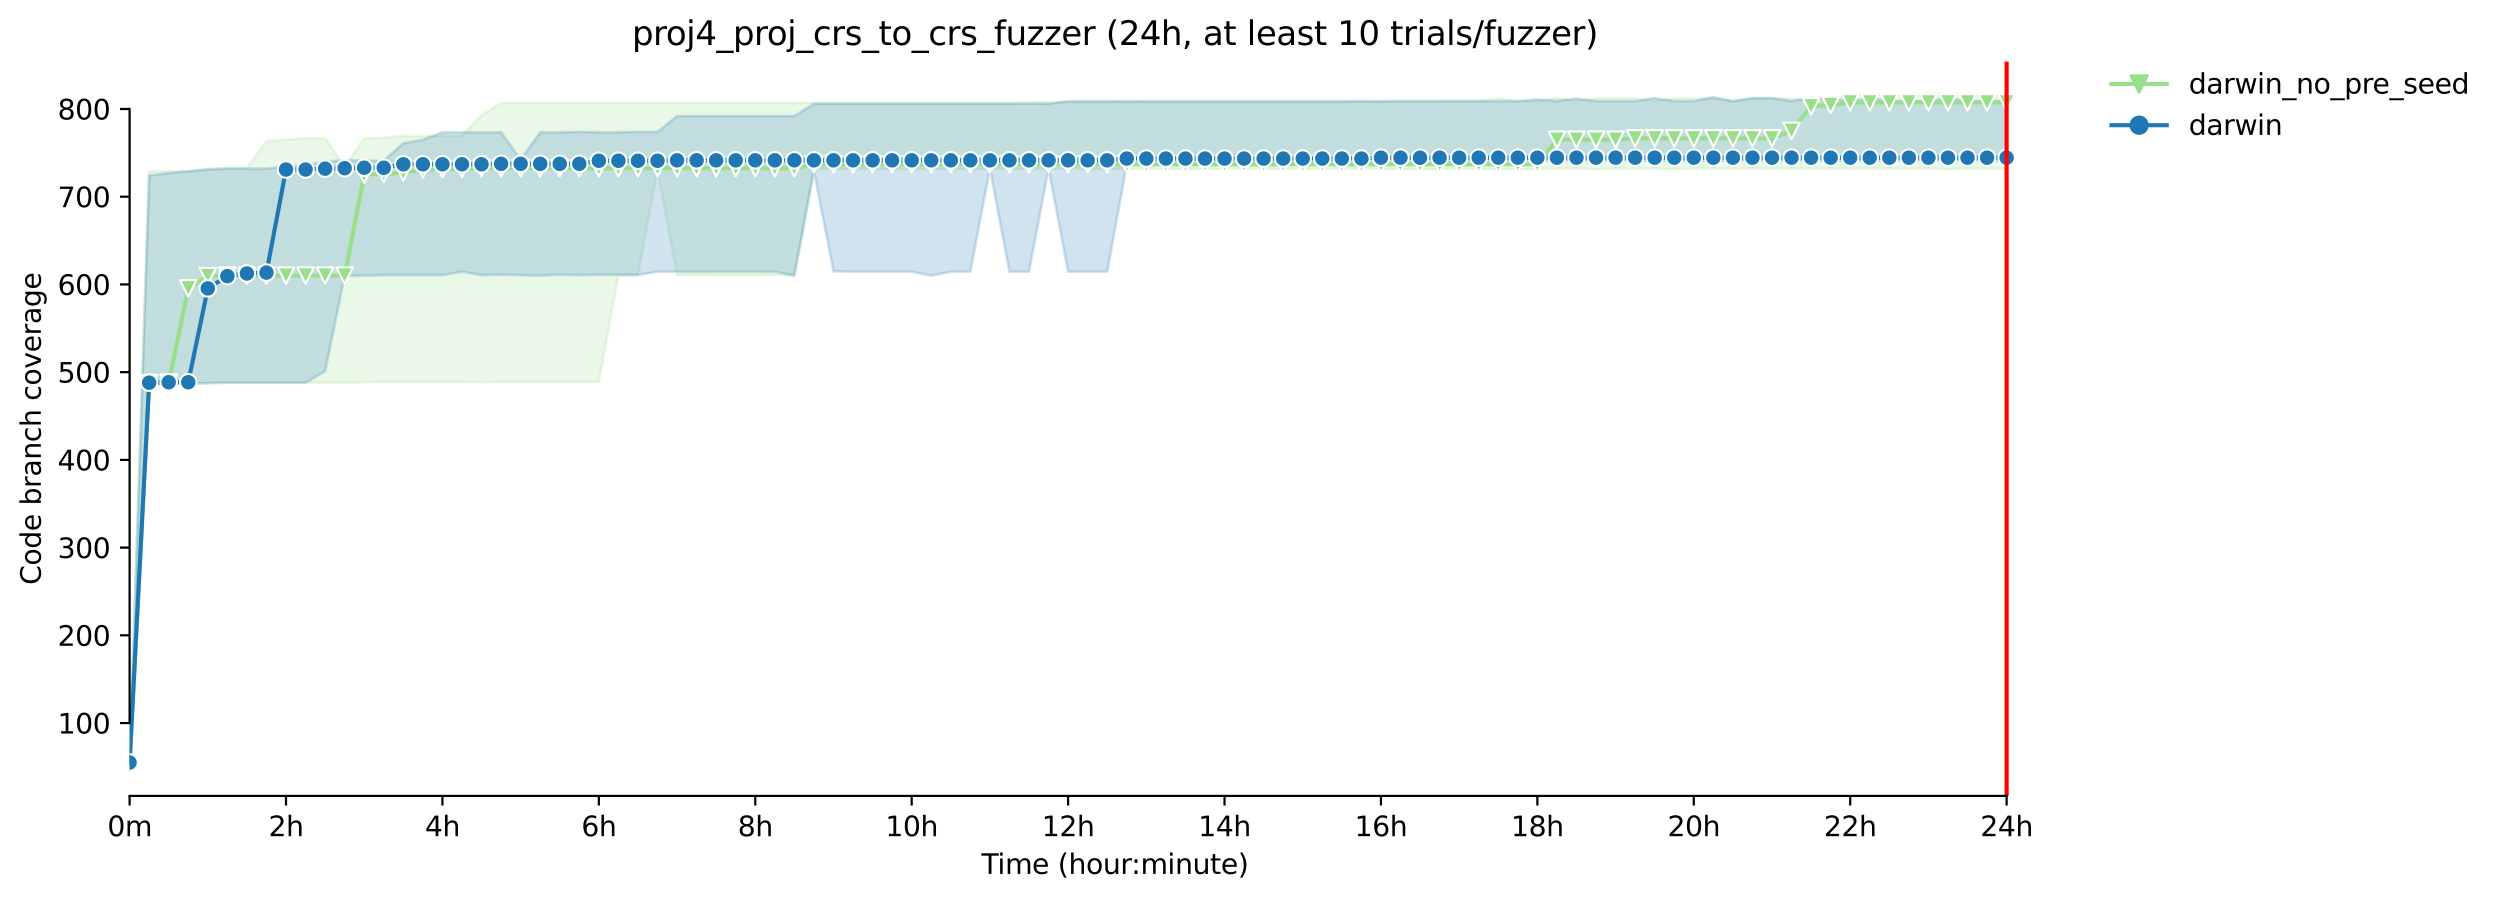<?xml version="1.0" encoding="utf-8" standalone="no"?>
<!DOCTYPE svg PUBLIC "-//W3C//DTD SVG 1.1//EN"
  "http://www.w3.org/Graphics/SVG/1.1/DTD/svg11.dtd">
<svg xmlns:xlink="http://www.w3.org/1999/xlink" width="905.995pt" height="325.986pt" viewBox="0 0 905.995 325.986" xmlns="http://www.w3.org/2000/svg" version="1.1">
 <defs>
  <style type="text/css">*{stroke-linejoin: round; stroke-linecap: butt}</style>
 </defs>
 <g id="figure_1">
  <g id="patch_1">
   <path d="M 0 325.986 
L 905.995 325.986 
L 905.995 0 
L 0 0 
z
" style="fill: #ffffff"/>
  </g>
  <g id="axes_1">
   <g id="patch_2">
    <path d="M 46.966 288.43 
L 761.206 288.43 
L 761.206 22.318 
L 46.966 22.318 
z
" style="fill: #ffffff"/>
   </g>
   <g id="PolyCollection_1">
    <defs>
     <path id="m5143aa5179" d="M 46.966 -49.652 
L 46.966 -49.652 
L 54.051 -186.666 
L 61.137 -186.984 
L 68.223 -186.984 
L 75.308 -187.143 
L 82.394 -187.298 
L 89.48 -187.302 
L 96.566 -187.302 
L 103.651 -187.302 
L 110.737 -187.302 
L 117.823 -187.302 
L 124.908 -187.302 
L 131.994 -187.461 
L 139.08 -187.62 
L 146.166 -187.62 
L 153.251 -187.62 
L 160.337 -187.62 
L 167.423 -187.62 
L 174.508 -187.461 
L 181.594 -187.62 
L 188.68 -187.62 
L 195.766 -187.62 
L 202.851 -187.62 
L 209.937 -187.62 
L 217.023 -187.62 
L 224.108 -226.085 
L 231.194 -226.085 
L 238.28 -264.551 
L 245.366 -226.244 
L 252.451 -226.403 
L 259.537 -226.244 
L 266.623 -226.244 
L 273.708 -226.244 
L 280.794 -226.399 
L 287.88 -226.244 
L 294.966 -264.71 
L 302.051 -264.869 
L 309.137 -264.71 
L 316.223 -264.71 
L 323.308 -264.71 
L 330.394 -264.71 
L 337.48 -264.71 
L 344.566 -264.71 
L 351.651 -264.71 
L 358.737 -264.869 
L 365.823 -264.869 
L 372.908 -264.71 
L 379.994 -264.71 
L 387.08 -264.869 
L 394.166 -264.71 
L 401.251 -264.71 
L 408.337 -264.869 
L 415.423 -264.869 
L 422.508 -264.71 
L 429.594 -264.71 
L 436.68 -264.71 
L 443.766 -264.869 
L 450.851 -264.869 
L 457.937 -264.869 
L 465.023 -264.71 
L 472.108 -264.869 
L 479.194 -264.71 
L 486.28 -264.869 
L 493.366 -264.869 
L 500.451 -264.71 
L 507.537 -264.71 
L 514.623 -264.71 
L 521.708 -264.71 
L 528.794 -264.869 
L 535.88 -264.71 
L 542.966 -264.71 
L 550.051 -264.71 
L 557.137 -264.71 
L 564.223 -264.869 
L 571.308 -264.869 
L 578.394 -264.71 
L 585.48 -264.869 
L 592.566 -264.865 
L 599.651 -264.869 
L 606.737 -264.71 
L 613.823 -264.869 
L 620.908 -264.869 
L 627.994 -264.869 
L 635.08 -264.869 
L 642.166 -264.869 
L 649.251 -264.869 
L 656.337 -264.869 
L 663.423 -264.865 
L 670.508 -264.869 
L 677.594 -264.869 
L 684.68 -264.869 
L 691.766 -264.869 
L 698.851 -264.869 
L 705.937 -264.71 
L 713.023 -264.869 
L 720.108 -264.869 
L 727.194 -264.869 
L 727.194 -291.572 
L 727.194 -291.572 
L 720.108 -291.572 
L 713.023 -291.572 
L 705.937 -291.572 
L 698.851 -291.572 
L 691.766 -291.572 
L 684.68 -291.572 
L 677.594 -291.572 
L 670.508 -291.572 
L 663.423 -290.146 
L 656.337 -290.301 
L 649.251 -290.142 
L 642.166 -290.301 
L 635.08 -290.305 
L 627.994 -289.347 
L 620.908 -290.301 
L 613.823 -290.305 
L 606.737 -290.301 
L 599.651 -289.347 
L 592.566 -290.301 
L 585.48 -290.301 
L 578.394 -290.301 
L 571.308 -289.347 
L 564.223 -290.46 
L 557.137 -289.347 
L 550.051 -289.347 
L 542.966 -290.301 
L 535.88 -289.347 
L 528.794 -289.347 
L 521.708 -289.347 
L 514.623 -289.347 
L 507.537 -289.347 
L 500.451 -289.029 
L 493.366 -289.188 
L 486.28 -289.029 
L 479.194 -289.029 
L 472.108 -289.029 
L 465.023 -289.029 
L 457.937 -289.029 
L 450.851 -289.029 
L 443.766 -289.029 
L 436.68 -289.029 
L 429.594 -289.029 
L 422.508 -289.029 
L 415.423 -289.029 
L 408.337 -289.029 
L 401.251 -289.029 
L 394.166 -289.029 
L 387.08 -289.029 
L 379.994 -289.029 
L 372.908 -289.029 
L 365.823 -288.711 
L 358.737 -288.711 
L 351.651 -288.711 
L 344.566 -288.711 
L 337.48 -288.719 
L 330.394 -288.711 
L 323.308 -288.711 
L 316.223 -288.711 
L 309.137 -288.711 
L 302.051 -288.711 
L 294.966 -288.711 
L 287.88 -288.711 
L 280.794 -288.711 
L 273.708 -288.711 
L 266.623 -288.711 
L 259.537 -288.711 
L 252.451 -288.711 
L 245.366 -288.711 
L 238.28 -288.711 
L 231.194 -288.711 
L 224.108 -288.711 
L 217.023 -288.711 
L 209.937 -288.711 
L 202.851 -288.711 
L 195.766 -288.711 
L 188.68 -288.711 
L 181.594 -288.711 
L 174.508 -284.261 
L 167.423 -276.79 
L 160.337 -276.79 
L 153.251 -276.631 
L 146.166 -276.79 
L 139.08 -275.995 
L 131.994 -275.836 
L 124.908 -265.449 
L 117.823 -275.836 
L 110.737 -275.836 
L 103.651 -275.359 
L 96.566 -274.883 
L 89.48 -265.187 
L 82.394 -265.187 
L 75.308 -264.869 
L 68.223 -263.915 
L 61.137 -263.915 
L 54.051 -263.915 
L 46.966 -49.652 
z
" style="stroke: #98df8a; stroke-opacity: 0.2"/>
    </defs>
    <g clip-path="url(#pfb3315ef48)">
     <use xlink:href="#m5143aa5179" x="0" y="325.986" style="fill: #98df8a; fill-opacity: 0.2; stroke: #98df8a; stroke-opacity: 0.2"/>
    </g>
   </g>
   <g id="PolyCollection_2">
    <defs>
     <path id="m3ce679a37b" d="M 46.966 -49.652 
L 46.966 -49.652 
L 54.051 -186.984 
L 61.137 -186.984 
L 68.223 -186.984 
L 75.308 -187.143 
L 82.394 -187.302 
L 89.48 -187.302 
L 96.566 -187.302 
L 103.651 -187.302 
L 110.737 -187.302 
L 117.823 -191.435 
L 124.908 -225.926 
L 131.994 -226.085 
L 139.08 -226.244 
L 146.166 -226.244 
L 153.251 -226.244 
L 160.337 -226.244 
L 167.423 -227.516 
L 174.508 -226.244 
L 181.594 -226.403 
L 188.68 -226.244 
L 195.766 -226.085 
L 202.851 -226.399 
L 209.937 -226.244 
L 217.023 -226.403 
L 224.108 -226.403 
L 231.194 -226.403 
L 238.28 -227.488 
L 245.366 -227.516 
L 252.451 -227.516 
L 259.537 -227.516 
L 266.623 -227.516 
L 273.708 -227.516 
L 280.794 -227.516 
L 287.88 -226.085 
L 294.966 -263.939 
L 302.051 -227.671 
L 309.137 -227.516 
L 316.223 -227.516 
L 323.308 -227.516 
L 330.394 -227.516 
L 337.48 -226.085 
L 344.566 -227.516 
L 351.651 -227.516 
L 358.737 -264.869 
L 365.823 -227.516 
L 372.908 -227.516 
L 379.994 -264.869 
L 387.08 -227.516 
L 394.166 -227.516 
L 401.251 -227.516 
L 408.337 -266.299 
L 415.423 -266.299 
L 422.508 -266.299 
L 429.594 -266.299 
L 436.68 -266.299 
L 443.766 -266.454 
L 450.851 -266.299 
L 457.937 -266.299 
L 465.023 -266.458 
L 472.108 -266.299 
L 479.194 -266.299 
L 486.28 -266.299 
L 493.366 -266.299 
L 500.451 -266.299 
L 507.537 -266.776 
L 514.623 -266.776 
L 521.708 -266.299 
L 528.794 -267.73 
L 535.88 -267.73 
L 542.966 -267.73 
L 550.051 -267.73 
L 557.137 -267.73 
L 564.223 -267.73 
L 571.308 -267.73 
L 578.394 -267.73 
L 585.48 -267.73 
L 592.566 -267.73 
L 599.651 -267.73 
L 606.737 -267.73 
L 613.823 -267.73 
L 620.908 -267.73 
L 627.994 -267.73 
L 635.08 -267.73 
L 642.166 -267.73 
L 649.251 -267.73 
L 656.337 -267.73 
L 663.423 -267.73 
L 670.508 -267.73 
L 677.594 -267.73 
L 684.68 -267.73 
L 691.766 -267.73 
L 698.851 -267.73 
L 705.937 -267.73 
L 713.023 -267.73 
L 720.108 -267.73 
L 727.194 -267.73 
L 727.194 -289.347 
L 727.194 -289.347 
L 720.108 -289.347 
L 713.023 -289.347 
L 705.937 -290.46 
L 698.851 -289.347 
L 691.766 -289.347 
L 684.68 -289.347 
L 677.594 -290.46 
L 670.508 -289.375 
L 663.423 -290.46 
L 656.337 -290.46 
L 649.251 -289.347 
L 642.166 -290.46 
L 635.08 -290.46 
L 627.994 -289.375 
L 620.908 -290.778 
L 613.823 -289.347 
L 606.737 -289.347 
L 599.651 -290.46 
L 592.566 -289.347 
L 585.48 -289.347 
L 578.394 -289.347 
L 571.308 -290.301 
L 564.223 -289.347 
L 557.137 -289.983 
L 550.051 -289.347 
L 542.966 -289.347 
L 535.88 -289.347 
L 528.794 -289.371 
L 521.708 -289.347 
L 514.623 -289.347 
L 507.537 -289.347 
L 500.451 -289.347 
L 493.366 -289.347 
L 486.28 -289.347 
L 479.194 -289.347 
L 472.108 -289.347 
L 465.023 -289.347 
L 457.937 -289.347 
L 450.851 -289.347 
L 443.766 -289.347 
L 436.68 -289.347 
L 429.594 -289.347 
L 422.508 -289.347 
L 415.423 -289.347 
L 408.337 -289.371 
L 401.251 -289.347 
L 394.166 -289.347 
L 387.08 -289.347 
L 379.994 -288.393 
L 372.908 -288.405 
L 365.823 -288.393 
L 358.737 -288.393 
L 351.651 -288.393 
L 344.566 -288.393 
L 337.48 -288.393 
L 330.394 -288.393 
L 323.308 -288.393 
L 316.223 -288.393 
L 309.137 -288.393 
L 302.051 -288.393 
L 294.966 -288.393 
L 287.88 -283.943 
L 280.794 -283.943 
L 273.708 -283.943 
L 266.623 -283.943 
L 259.537 -283.943 
L 252.451 -283.943 
L 245.366 -283.943 
L 238.28 -278.221 
L 231.194 -278.221 
L 224.108 -278.062 
L 217.023 -278.062 
L 209.937 -278.221 
L 202.851 -278.062 
L 195.766 -278.062 
L 188.68 -268.048 
L 181.594 -278.066 
L 174.508 -278.062 
L 167.423 -278.062 
L 160.337 -278.062 
L 153.251 -275.363 
L 146.166 -274.088 
L 139.08 -267.73 
L 131.994 -267.73 
L 124.908 -267.889 
L 117.823 -267.412 
L 110.737 -266.14 
L 103.651 -265.664 
L 96.566 -264.869 
L 89.48 -264.869 
L 82.394 -264.869 
L 75.308 -264.551 
L 68.223 -263.915 
L 61.137 -263.279 
L 54.051 -262.338 
L 46.966 -49.652 
z
" style="stroke: #1f77b4; stroke-opacity: 0.2"/>
    </defs>
    <g clip-path="url(#pfb3315ef48)">
     <use xlink:href="#m3ce679a37b" x="0" y="325.986" style="fill: #1f77b4; fill-opacity: 0.2; stroke: #1f77b4; stroke-opacity: 0.2"/>
    </g>
   </g>
   <g id="matplotlib.axis_1">
    <g id="xtick_1">
     <g id="line2d_1">
      <defs>
       <path id="m65c6157afd" d="M 0 0 
L 0 3.5 
" style="stroke: #000000; stroke-width: 0.8"/>
      </defs>
      <g>
       <use xlink:href="#m65c6157afd" x="46.966" y="288.43" style="stroke: #000000; stroke-width: 0.8"/>
      </g>
     </g>
     <g id="text_1">
      <!-- 0m -->
      <g transform="translate(38.914 303.029) scale(0.1 -0.1)">
       <defs>
        <path id="DejaVuSans-30" d="M 2034 4250 
Q 1547 4250 1301 3770 
Q 1056 3291 1056 2328 
Q 1056 1369 1301 889 
Q 1547 409 2034 409 
Q 2525 409 2770 889 
Q 3016 1369 3016 2328 
Q 3016 3291 2770 3770 
Q 2525 4250 2034 4250 
z
M 2034 4750 
Q 2819 4750 3233 4129 
Q 3647 3509 3647 2328 
Q 3647 1150 3233 529 
Q 2819 -91 2034 -91 
Q 1250 -91 836 529 
Q 422 1150 422 2328 
Q 422 3509 836 4129 
Q 1250 4750 2034 4750 
z
" transform="scale(0.016)"/>
        <path id="DejaVuSans-6d" d="M 3328 2828 
Q 3544 3216 3844 3400 
Q 4144 3584 4550 3584 
Q 5097 3584 5394 3201 
Q 5691 2819 5691 2113 
L 5691 0 
L 5113 0 
L 5113 2094 
Q 5113 2597 4934 2840 
Q 4756 3084 4391 3084 
Q 3944 3084 3684 2787 
Q 3425 2491 3425 1978 
L 3425 0 
L 2847 0 
L 2847 2094 
Q 2847 2600 2669 2842 
Q 2491 3084 2119 3084 
Q 1678 3084 1418 2786 
Q 1159 2488 1159 1978 
L 1159 0 
L 581 0 
L 581 3500 
L 1159 3500 
L 1159 2956 
Q 1356 3278 1631 3431 
Q 1906 3584 2284 3584 
Q 2666 3584 2933 3390 
Q 3200 3197 3328 2828 
z
" transform="scale(0.016)"/>
       </defs>
       <use xlink:href="#DejaVuSans-30"/>
       <use xlink:href="#DejaVuSans-6d" x="63.623"/>
      </g>
     </g>
    </g>
    <g id="xtick_2">
     <g id="line2d_2">
      <g>
       <use xlink:href="#m65c6157afd" x="103.651" y="288.43" style="stroke: #000000; stroke-width: 0.8"/>
      </g>
     </g>
     <g id="text_2">
      <!-- 2h -->
      <g transform="translate(97.301 303.029) scale(0.1 -0.1)">
       <defs>
        <path id="DejaVuSans-32" d="M 1228 531 
L 3431 531 
L 3431 0 
L 469 0 
L 469 531 
Q 828 903 1448 1529 
Q 2069 2156 2228 2338 
Q 2531 2678 2651 2914 
Q 2772 3150 2772 3378 
Q 2772 3750 2511 3984 
Q 2250 4219 1831 4219 
Q 1534 4219 1204 4116 
Q 875 4013 500 3803 
L 500 4441 
Q 881 4594 1212 4672 
Q 1544 4750 1819 4750 
Q 2544 4750 2975 4387 
Q 3406 4025 3406 3419 
Q 3406 3131 3298 2873 
Q 3191 2616 2906 2266 
Q 2828 2175 2409 1742 
Q 1991 1309 1228 531 
z
" transform="scale(0.016)"/>
        <path id="DejaVuSans-68" d="M 3513 2113 
L 3513 0 
L 2938 0 
L 2938 2094 
Q 2938 2591 2744 2837 
Q 2550 3084 2163 3084 
Q 1697 3084 1428 2787 
Q 1159 2491 1159 1978 
L 1159 0 
L 581 0 
L 581 4863 
L 1159 4863 
L 1159 2956 
Q 1366 3272 1645 3428 
Q 1925 3584 2291 3584 
Q 2894 3584 3203 3211 
Q 3513 2838 3513 2113 
z
" transform="scale(0.016)"/>
       </defs>
       <use xlink:href="#DejaVuSans-32"/>
       <use xlink:href="#DejaVuSans-68" x="63.623"/>
      </g>
     </g>
    </g>
    <g id="xtick_3">
     <g id="line2d_3">
      <g>
       <use xlink:href="#m65c6157afd" x="160.337" y="288.43" style="stroke: #000000; stroke-width: 0.8"/>
      </g>
     </g>
     <g id="text_3">
      <!-- 4h -->
      <g transform="translate(153.987 303.029) scale(0.1 -0.1)">
       <defs>
        <path id="DejaVuSans-34" d="M 2419 4116 
L 825 1625 
L 2419 1625 
L 2419 4116 
z
M 2253 4666 
L 3047 4666 
L 3047 1625 
L 3713 1625 
L 3713 1100 
L 3047 1100 
L 3047 0 
L 2419 0 
L 2419 1100 
L 313 1100 
L 313 1709 
L 2253 4666 
z
" transform="scale(0.016)"/>
       </defs>
       <use xlink:href="#DejaVuSans-34"/>
       <use xlink:href="#DejaVuSans-68" x="63.623"/>
      </g>
     </g>
    </g>
    <g id="xtick_4">
     <g id="line2d_4">
      <g>
       <use xlink:href="#m65c6157afd" x="217.023" y="288.43" style="stroke: #000000; stroke-width: 0.8"/>
      </g>
     </g>
     <g id="text_4">
      <!-- 6h -->
      <g transform="translate(210.673 303.029) scale(0.1 -0.1)">
       <defs>
        <path id="DejaVuSans-36" d="M 2113 2584 
Q 1688 2584 1439 2293 
Q 1191 2003 1191 1497 
Q 1191 994 1439 701 
Q 1688 409 2113 409 
Q 2538 409 2786 701 
Q 3034 994 3034 1497 
Q 3034 2003 2786 2293 
Q 2538 2584 2113 2584 
z
M 3366 4563 
L 3366 3988 
Q 3128 4100 2886 4159 
Q 2644 4219 2406 4219 
Q 1781 4219 1451 3797 
Q 1122 3375 1075 2522 
Q 1259 2794 1537 2939 
Q 1816 3084 2150 3084 
Q 2853 3084 3261 2657 
Q 3669 2231 3669 1497 
Q 3669 778 3244 343 
Q 2819 -91 2113 -91 
Q 1303 -91 875 529 
Q 447 1150 447 2328 
Q 447 3434 972 4092 
Q 1497 4750 2381 4750 
Q 2619 4750 2861 4703 
Q 3103 4656 3366 4563 
z
" transform="scale(0.016)"/>
       </defs>
       <use xlink:href="#DejaVuSans-36"/>
       <use xlink:href="#DejaVuSans-68" x="63.623"/>
      </g>
     </g>
    </g>
    <g id="xtick_5">
     <g id="line2d_5">
      <g>
       <use xlink:href="#m65c6157afd" x="273.708" y="288.43" style="stroke: #000000; stroke-width: 0.8"/>
      </g>
     </g>
     <g id="text_5">
      <!-- 8h -->
      <g transform="translate(267.358 303.029) scale(0.1 -0.1)">
       <defs>
        <path id="DejaVuSans-38" d="M 2034 2216 
Q 1584 2216 1326 1975 
Q 1069 1734 1069 1313 
Q 1069 891 1326 650 
Q 1584 409 2034 409 
Q 2484 409 2743 651 
Q 3003 894 3003 1313 
Q 3003 1734 2745 1975 
Q 2488 2216 2034 2216 
z
M 1403 2484 
Q 997 2584 770 2862 
Q 544 3141 544 3541 
Q 544 4100 942 4425 
Q 1341 4750 2034 4750 
Q 2731 4750 3128 4425 
Q 3525 4100 3525 3541 
Q 3525 3141 3298 2862 
Q 3072 2584 2669 2484 
Q 3125 2378 3379 2068 
Q 3634 1759 3634 1313 
Q 3634 634 3220 271 
Q 2806 -91 2034 -91 
Q 1263 -91 848 271 
Q 434 634 434 1313 
Q 434 1759 690 2068 
Q 947 2378 1403 2484 
z
M 1172 3481 
Q 1172 3119 1398 2916 
Q 1625 2713 2034 2713 
Q 2441 2713 2670 2916 
Q 2900 3119 2900 3481 
Q 2900 3844 2670 4047 
Q 2441 4250 2034 4250 
Q 1625 4250 1398 4047 
Q 1172 3844 1172 3481 
z
" transform="scale(0.016)"/>
       </defs>
       <use xlink:href="#DejaVuSans-38"/>
       <use xlink:href="#DejaVuSans-68" x="63.623"/>
      </g>
     </g>
    </g>
    <g id="xtick_6">
     <g id="line2d_6">
      <g>
       <use xlink:href="#m65c6157afd" x="330.394" y="288.43" style="stroke: #000000; stroke-width: 0.8"/>
      </g>
     </g>
     <g id="text_6">
      <!-- 10h -->
      <g transform="translate(320.863 303.029) scale(0.1 -0.1)">
       <defs>
        <path id="DejaVuSans-31" d="M 794 531 
L 1825 531 
L 1825 4091 
L 703 3866 
L 703 4441 
L 1819 4666 
L 2450 4666 
L 2450 531 
L 3481 531 
L 3481 0 
L 794 0 
L 794 531 
z
" transform="scale(0.016)"/>
       </defs>
       <use xlink:href="#DejaVuSans-31"/>
       <use xlink:href="#DejaVuSans-30" x="63.623"/>
       <use xlink:href="#DejaVuSans-68" x="127.246"/>
      </g>
     </g>
    </g>
    <g id="xtick_7">
     <g id="line2d_7">
      <g>
       <use xlink:href="#m65c6157afd" x="387.08" y="288.43" style="stroke: #000000; stroke-width: 0.8"/>
      </g>
     </g>
     <g id="text_7">
      <!-- 12h -->
      <g transform="translate(377.549 303.029) scale(0.1 -0.1)">
       <use xlink:href="#DejaVuSans-31"/>
       <use xlink:href="#DejaVuSans-32" x="63.623"/>
       <use xlink:href="#DejaVuSans-68" x="127.246"/>
      </g>
     </g>
    </g>
    <g id="xtick_8">
     <g id="line2d_8">
      <g>
       <use xlink:href="#m65c6157afd" x="443.766" y="288.43" style="stroke: #000000; stroke-width: 0.8"/>
      </g>
     </g>
     <g id="text_8">
      <!-- 14h -->
      <g transform="translate(434.234 303.029) scale(0.1 -0.1)">
       <use xlink:href="#DejaVuSans-31"/>
       <use xlink:href="#DejaVuSans-34" x="63.623"/>
       <use xlink:href="#DejaVuSans-68" x="127.246"/>
      </g>
     </g>
    </g>
    <g id="xtick_9">
     <g id="line2d_9">
      <g>
       <use xlink:href="#m65c6157afd" x="500.451" y="288.43" style="stroke: #000000; stroke-width: 0.8"/>
      </g>
     </g>
     <g id="text_9">
      <!-- 16h -->
      <g transform="translate(490.92 303.029) scale(0.1 -0.1)">
       <use xlink:href="#DejaVuSans-31"/>
       <use xlink:href="#DejaVuSans-36" x="63.623"/>
       <use xlink:href="#DejaVuSans-68" x="127.246"/>
      </g>
     </g>
    </g>
    <g id="xtick_10">
     <g id="line2d_10">
      <g>
       <use xlink:href="#m65c6157afd" x="557.137" y="288.43" style="stroke: #000000; stroke-width: 0.8"/>
      </g>
     </g>
     <g id="text_10">
      <!-- 18h -->
      <g transform="translate(547.606 303.029) scale(0.1 -0.1)">
       <use xlink:href="#DejaVuSans-31"/>
       <use xlink:href="#DejaVuSans-38" x="63.623"/>
       <use xlink:href="#DejaVuSans-68" x="127.246"/>
      </g>
     </g>
    </g>
    <g id="xtick_11">
     <g id="line2d_11">
      <g>
       <use xlink:href="#m65c6157afd" x="613.823" y="288.43" style="stroke: #000000; stroke-width: 0.8"/>
      </g>
     </g>
     <g id="text_11">
      <!-- 20h -->
      <g transform="translate(604.292 303.029) scale(0.1 -0.1)">
       <use xlink:href="#DejaVuSans-32"/>
       <use xlink:href="#DejaVuSans-30" x="63.623"/>
       <use xlink:href="#DejaVuSans-68" x="127.246"/>
      </g>
     </g>
    </g>
    <g id="xtick_12">
     <g id="line2d_12">
      <g>
       <use xlink:href="#m65c6157afd" x="670.508" y="288.43" style="stroke: #000000; stroke-width: 0.8"/>
      </g>
     </g>
     <g id="text_12">
      <!-- 22h -->
      <g transform="translate(660.977 303.029) scale(0.1 -0.1)">
       <use xlink:href="#DejaVuSans-32"/>
       <use xlink:href="#DejaVuSans-32" x="63.623"/>
       <use xlink:href="#DejaVuSans-68" x="127.246"/>
      </g>
     </g>
    </g>
    <g id="xtick_13">
     <g id="line2d_13">
      <g>
       <use xlink:href="#m65c6157afd" x="727.194" y="288.43" style="stroke: #000000; stroke-width: 0.8"/>
      </g>
     </g>
     <g id="text_13">
      <!-- 24h -->
      <g transform="translate(717.663 303.029) scale(0.1 -0.1)">
       <use xlink:href="#DejaVuSans-32"/>
       <use xlink:href="#DejaVuSans-34" x="63.623"/>
       <use xlink:href="#DejaVuSans-68" x="127.246"/>
      </g>
     </g>
    </g>
    <g id="text_14">
     <!-- Time (hour:minute) -->
     <g transform="translate(355.679 316.707) scale(0.1 -0.1)">
      <defs>
       <path id="DejaVuSans-54" d="M -19 4666 
L 3928 4666 
L 3928 4134 
L 2272 4134 
L 2272 0 
L 1638 0 
L 1638 4134 
L -19 4134 
L -19 4666 
z
" transform="scale(0.016)"/>
       <path id="DejaVuSans-69" d="M 603 3500 
L 1178 3500 
L 1178 0 
L 603 0 
L 603 3500 
z
M 603 4863 
L 1178 4863 
L 1178 4134 
L 603 4134 
L 603 4863 
z
" transform="scale(0.016)"/>
       <path id="DejaVuSans-65" d="M 3597 1894 
L 3597 1613 
L 953 1613 
Q 991 1019 1311 708 
Q 1631 397 2203 397 
Q 2534 397 2845 478 
Q 3156 559 3463 722 
L 3463 178 
Q 3153 47 2828 -22 
Q 2503 -91 2169 -91 
Q 1331 -91 842 396 
Q 353 884 353 1716 
Q 353 2575 817 3079 
Q 1281 3584 2069 3584 
Q 2775 3584 3186 3129 
Q 3597 2675 3597 1894 
z
M 3022 2063 
Q 3016 2534 2758 2815 
Q 2500 3097 2075 3097 
Q 1594 3097 1305 2825 
Q 1016 2553 972 2059 
L 3022 2063 
z
" transform="scale(0.016)"/>
       <path id="DejaVuSans-20" transform="scale(0.016)"/>
       <path id="DejaVuSans-28" d="M 1984 4856 
Q 1566 4138 1362 3434 
Q 1159 2731 1159 2009 
Q 1159 1288 1364 580 
Q 1569 -128 1984 -844 
L 1484 -844 
Q 1016 -109 783 600 
Q 550 1309 550 2009 
Q 550 2706 781 3412 
Q 1013 4119 1484 4856 
L 1984 4856 
z
" transform="scale(0.016)"/>
       <path id="DejaVuSans-6f" d="M 1959 3097 
Q 1497 3097 1228 2736 
Q 959 2375 959 1747 
Q 959 1119 1226 758 
Q 1494 397 1959 397 
Q 2419 397 2687 759 
Q 2956 1122 2956 1747 
Q 2956 2369 2687 2733 
Q 2419 3097 1959 3097 
z
M 1959 3584 
Q 2709 3584 3137 3096 
Q 3566 2609 3566 1747 
Q 3566 888 3137 398 
Q 2709 -91 1959 -91 
Q 1206 -91 779 398 
Q 353 888 353 1747 
Q 353 2609 779 3096 
Q 1206 3584 1959 3584 
z
" transform="scale(0.016)"/>
       <path id="DejaVuSans-75" d="M 544 1381 
L 544 3500 
L 1119 3500 
L 1119 1403 
Q 1119 906 1312 657 
Q 1506 409 1894 409 
Q 2359 409 2629 706 
Q 2900 1003 2900 1516 
L 2900 3500 
L 3475 3500 
L 3475 0 
L 2900 0 
L 2900 538 
Q 2691 219 2414 64 
Q 2138 -91 1772 -91 
Q 1169 -91 856 284 
Q 544 659 544 1381 
z
M 1991 3584 
L 1991 3584 
z
" transform="scale(0.016)"/>
       <path id="DejaVuSans-72" d="M 2631 2963 
Q 2534 3019 2420 3045 
Q 2306 3072 2169 3072 
Q 1681 3072 1420 2755 
Q 1159 2438 1159 1844 
L 1159 0 
L 581 0 
L 581 3500 
L 1159 3500 
L 1159 2956 
Q 1341 3275 1631 3429 
Q 1922 3584 2338 3584 
Q 2397 3584 2469 3576 
Q 2541 3569 2628 3553 
L 2631 2963 
z
" transform="scale(0.016)"/>
       <path id="DejaVuSans-3a" d="M 750 794 
L 1409 794 
L 1409 0 
L 750 0 
L 750 794 
z
M 750 3309 
L 1409 3309 
L 1409 2516 
L 750 2516 
L 750 3309 
z
" transform="scale(0.016)"/>
       <path id="DejaVuSans-6e" d="M 3513 2113 
L 3513 0 
L 2938 0 
L 2938 2094 
Q 2938 2591 2744 2837 
Q 2550 3084 2163 3084 
Q 1697 3084 1428 2787 
Q 1159 2491 1159 1978 
L 1159 0 
L 581 0 
L 581 3500 
L 1159 3500 
L 1159 2956 
Q 1366 3272 1645 3428 
Q 1925 3584 2291 3584 
Q 2894 3584 3203 3211 
Q 3513 2838 3513 2113 
z
" transform="scale(0.016)"/>
       <path id="DejaVuSans-74" d="M 1172 4494 
L 1172 3500 
L 2356 3500 
L 2356 3053 
L 1172 3053 
L 1172 1153 
Q 1172 725 1289 603 
Q 1406 481 1766 481 
L 2356 481 
L 2356 0 
L 1766 0 
Q 1100 0 847 248 
Q 594 497 594 1153 
L 594 3053 
L 172 3053 
L 172 3500 
L 594 3500 
L 594 4494 
L 1172 4494 
z
" transform="scale(0.016)"/>
       <path id="DejaVuSans-29" d="M 513 4856 
L 1013 4856 
Q 1481 4119 1714 3412 
Q 1947 2706 1947 2009 
Q 1947 1309 1714 600 
Q 1481 -109 1013 -844 
L 513 -844 
Q 928 -128 1133 580 
Q 1338 1288 1338 2009 
Q 1338 2731 1133 3434 
Q 928 4138 513 4856 
z
" transform="scale(0.016)"/>
      </defs>
      <use xlink:href="#DejaVuSans-54"/>
      <use xlink:href="#DejaVuSans-69" x="57.959"/>
      <use xlink:href="#DejaVuSans-6d" x="85.742"/>
      <use xlink:href="#DejaVuSans-65" x="183.154"/>
      <use xlink:href="#DejaVuSans-20" x="244.678"/>
      <use xlink:href="#DejaVuSans-28" x="276.465"/>
      <use xlink:href="#DejaVuSans-68" x="315.479"/>
      <use xlink:href="#DejaVuSans-6f" x="378.857"/>
      <use xlink:href="#DejaVuSans-75" x="440.039"/>
      <use xlink:href="#DejaVuSans-72" x="503.418"/>
      <use xlink:href="#DejaVuSans-3a" x="542.781"/>
      <use xlink:href="#DejaVuSans-6d" x="576.473"/>
      <use xlink:href="#DejaVuSans-69" x="673.885"/>
      <use xlink:href="#DejaVuSans-6e" x="701.668"/>
      <use xlink:href="#DejaVuSans-75" x="765.047"/>
      <use xlink:href="#DejaVuSans-74" x="828.426"/>
      <use xlink:href="#DejaVuSans-65" x="867.635"/>
      <use xlink:href="#DejaVuSans-29" x="929.158"/>
     </g>
    </g>
   </g>
   <g id="matplotlib.axis_2">
    <g id="ytick_1">
     <g id="line2d_14">
      <defs>
       <path id="m7f23083509" d="M 0 0 
L -3.5 0 
" style="stroke: #000000; stroke-width: 0.8"/>
      </defs>
      <g>
       <use xlink:href="#m7f23083509" x="46.966" y="262.029" style="stroke: #000000; stroke-width: 0.8"/>
      </g>
     </g>
     <g id="text_15">
      <!-- 100 -->
      <g transform="translate(20.878 265.828) scale(0.1 -0.1)">
       <use xlink:href="#DejaVuSans-31"/>
       <use xlink:href="#DejaVuSans-30" x="63.623"/>
       <use xlink:href="#DejaVuSans-30" x="127.246"/>
      </g>
     </g>
    </g>
    <g id="ytick_2">
     <g id="line2d_15">
      <g>
       <use xlink:href="#m7f23083509" x="46.966" y="230.239" style="stroke: #000000; stroke-width: 0.8"/>
      </g>
     </g>
     <g id="text_16">
      <!-- 200 -->
      <g transform="translate(20.878 234.038) scale(0.1 -0.1)">
       <use xlink:href="#DejaVuSans-32"/>
       <use xlink:href="#DejaVuSans-30" x="63.623"/>
       <use xlink:href="#DejaVuSans-30" x="127.246"/>
      </g>
     </g>
    </g>
    <g id="ytick_3">
     <g id="line2d_16">
      <g>
       <use xlink:href="#m7f23083509" x="46.966" y="198.449" style="stroke: #000000; stroke-width: 0.8"/>
      </g>
     </g>
     <g id="text_17">
      <!-- 300 -->
      <g transform="translate(20.878 202.248) scale(0.1 -0.1)">
       <defs>
        <path id="DejaVuSans-33" d="M 2597 2516 
Q 3050 2419 3304 2112 
Q 3559 1806 3559 1356 
Q 3559 666 3084 287 
Q 2609 -91 1734 -91 
Q 1441 -91 1130 -33 
Q 819 25 488 141 
L 488 750 
Q 750 597 1062 519 
Q 1375 441 1716 441 
Q 2309 441 2620 675 
Q 2931 909 2931 1356 
Q 2931 1769 2642 2001 
Q 2353 2234 1838 2234 
L 1294 2234 
L 1294 2753 
L 1863 2753 
Q 2328 2753 2575 2939 
Q 2822 3125 2822 3475 
Q 2822 3834 2567 4026 
Q 2313 4219 1838 4219 
Q 1578 4219 1281 4162 
Q 984 4106 628 3988 
L 628 4550 
Q 988 4650 1302 4700 
Q 1616 4750 1894 4750 
Q 2613 4750 3031 4423 
Q 3450 4097 3450 3541 
Q 3450 3153 3228 2886 
Q 3006 2619 2597 2516 
z
" transform="scale(0.016)"/>
       </defs>
       <use xlink:href="#DejaVuSans-33"/>
       <use xlink:href="#DejaVuSans-30" x="63.623"/>
       <use xlink:href="#DejaVuSans-30" x="127.246"/>
      </g>
     </g>
    </g>
    <g id="ytick_4">
     <g id="line2d_17">
      <g>
       <use xlink:href="#m7f23083509" x="46.966" y="166.659" style="stroke: #000000; stroke-width: 0.8"/>
      </g>
     </g>
     <g id="text_18">
      <!-- 400 -->
      <g transform="translate(20.878 170.459) scale(0.1 -0.1)">
       <use xlink:href="#DejaVuSans-34"/>
       <use xlink:href="#DejaVuSans-30" x="63.623"/>
       <use xlink:href="#DejaVuSans-30" x="127.246"/>
      </g>
     </g>
    </g>
    <g id="ytick_5">
     <g id="line2d_18">
      <g>
       <use xlink:href="#m7f23083509" x="46.966" y="134.87" style="stroke: #000000; stroke-width: 0.8"/>
      </g>
     </g>
     <g id="text_19">
      <!-- 500 -->
      <g transform="translate(20.878 138.669) scale(0.1 -0.1)">
       <defs>
        <path id="DejaVuSans-35" d="M 691 4666 
L 3169 4666 
L 3169 4134 
L 1269 4134 
L 1269 2991 
Q 1406 3038 1543 3061 
Q 1681 3084 1819 3084 
Q 2600 3084 3056 2656 
Q 3513 2228 3513 1497 
Q 3513 744 3044 326 
Q 2575 -91 1722 -91 
Q 1428 -91 1123 -41 
Q 819 9 494 109 
L 494 744 
Q 775 591 1075 516 
Q 1375 441 1709 441 
Q 2250 441 2565 725 
Q 2881 1009 2881 1497 
Q 2881 1984 2565 2268 
Q 2250 2553 1709 2553 
Q 1456 2553 1204 2497 
Q 953 2441 691 2322 
L 691 4666 
z
" transform="scale(0.016)"/>
       </defs>
       <use xlink:href="#DejaVuSans-35"/>
       <use xlink:href="#DejaVuSans-30" x="63.623"/>
       <use xlink:href="#DejaVuSans-30" x="127.246"/>
      </g>
     </g>
    </g>
    <g id="ytick_6">
     <g id="line2d_19">
      <g>
       <use xlink:href="#m7f23083509" x="46.966" y="103.08" style="stroke: #000000; stroke-width: 0.8"/>
      </g>
     </g>
     <g id="text_20">
      <!-- 600 -->
      <g transform="translate(20.878 106.879) scale(0.1 -0.1)">
       <use xlink:href="#DejaVuSans-36"/>
       <use xlink:href="#DejaVuSans-30" x="63.623"/>
       <use xlink:href="#DejaVuSans-30" x="127.246"/>
      </g>
     </g>
    </g>
    <g id="ytick_7">
     <g id="line2d_20">
      <g>
       <use xlink:href="#m7f23083509" x="46.966" y="71.29" style="stroke: #000000; stroke-width: 0.8"/>
      </g>
     </g>
     <g id="text_21">
      <!-- 700 -->
      <g transform="translate(20.878 75.089) scale(0.1 -0.1)">
       <defs>
        <path id="DejaVuSans-37" d="M 525 4666 
L 3525 4666 
L 3525 4397 
L 1831 0 
L 1172 0 
L 2766 4134 
L 525 4134 
L 525 4666 
z
" transform="scale(0.016)"/>
       </defs>
       <use xlink:href="#DejaVuSans-37"/>
       <use xlink:href="#DejaVuSans-30" x="63.623"/>
       <use xlink:href="#DejaVuSans-30" x="127.246"/>
      </g>
     </g>
    </g>
    <g id="ytick_8">
     <g id="line2d_21">
      <g>
       <use xlink:href="#m7f23083509" x="46.966" y="39.5" style="stroke: #000000; stroke-width: 0.8"/>
      </g>
     </g>
     <g id="text_22">
      <!-- 800 -->
      <g transform="translate(20.878 43.3) scale(0.1 -0.1)">
       <use xlink:href="#DejaVuSans-38"/>
       <use xlink:href="#DejaVuSans-30" x="63.623"/>
       <use xlink:href="#DejaVuSans-30" x="127.246"/>
      </g>
     </g>
    </g>
    <g id="text_23">
     <!-- Code branch coverage -->
     <g transform="translate(14.798 211.949) rotate(-90) scale(0.1 -0.1)">
      <defs>
       <path id="DejaVuSans-43" d="M 4122 4306 
L 4122 3641 
Q 3803 3938 3442 4084 
Q 3081 4231 2675 4231 
Q 1875 4231 1450 3742 
Q 1025 3253 1025 2328 
Q 1025 1406 1450 917 
Q 1875 428 2675 428 
Q 3081 428 3442 575 
Q 3803 722 4122 1019 
L 4122 359 
Q 3791 134 3420 21 
Q 3050 -91 2638 -91 
Q 1578 -91 968 557 
Q 359 1206 359 2328 
Q 359 3453 968 4101 
Q 1578 4750 2638 4750 
Q 3056 4750 3426 4639 
Q 3797 4528 4122 4306 
z
" transform="scale(0.016)"/>
       <path id="DejaVuSans-64" d="M 2906 2969 
L 2906 4863 
L 3481 4863 
L 3481 0 
L 2906 0 
L 2906 525 
Q 2725 213 2448 61 
Q 2172 -91 1784 -91 
Q 1150 -91 751 415 
Q 353 922 353 1747 
Q 353 2572 751 3078 
Q 1150 3584 1784 3584 
Q 2172 3584 2448 3432 
Q 2725 3281 2906 2969 
z
M 947 1747 
Q 947 1113 1208 752 
Q 1469 391 1925 391 
Q 2381 391 2643 752 
Q 2906 1113 2906 1747 
Q 2906 2381 2643 2742 
Q 2381 3103 1925 3103 
Q 1469 3103 1208 2742 
Q 947 2381 947 1747 
z
" transform="scale(0.016)"/>
       <path id="DejaVuSans-62" d="M 3116 1747 
Q 3116 2381 2855 2742 
Q 2594 3103 2138 3103 
Q 1681 3103 1420 2742 
Q 1159 2381 1159 1747 
Q 1159 1113 1420 752 
Q 1681 391 2138 391 
Q 2594 391 2855 752 
Q 3116 1113 3116 1747 
z
M 1159 2969 
Q 1341 3281 1617 3432 
Q 1894 3584 2278 3584 
Q 2916 3584 3314 3078 
Q 3713 2572 3713 1747 
Q 3713 922 3314 415 
Q 2916 -91 2278 -91 
Q 1894 -91 1617 61 
Q 1341 213 1159 525 
L 1159 0 
L 581 0 
L 581 4863 
L 1159 4863 
L 1159 2969 
z
" transform="scale(0.016)"/>
       <path id="DejaVuSans-61" d="M 2194 1759 
Q 1497 1759 1228 1600 
Q 959 1441 959 1056 
Q 959 750 1161 570 
Q 1363 391 1709 391 
Q 2188 391 2477 730 
Q 2766 1069 2766 1631 
L 2766 1759 
L 2194 1759 
z
M 3341 1997 
L 3341 0 
L 2766 0 
L 2766 531 
Q 2569 213 2275 61 
Q 1981 -91 1556 -91 
Q 1019 -91 701 211 
Q 384 513 384 1019 
Q 384 1609 779 1909 
Q 1175 2209 1959 2209 
L 2766 2209 
L 2766 2266 
Q 2766 2663 2505 2880 
Q 2244 3097 1772 3097 
Q 1472 3097 1187 3025 
Q 903 2953 641 2809 
L 641 3341 
Q 956 3463 1253 3523 
Q 1550 3584 1831 3584 
Q 2591 3584 2966 3190 
Q 3341 2797 3341 1997 
z
" transform="scale(0.016)"/>
       <path id="DejaVuSans-63" d="M 3122 3366 
L 3122 2828 
Q 2878 2963 2633 3030 
Q 2388 3097 2138 3097 
Q 1578 3097 1268 2742 
Q 959 2388 959 1747 
Q 959 1106 1268 751 
Q 1578 397 2138 397 
Q 2388 397 2633 464 
Q 2878 531 3122 666 
L 3122 134 
Q 2881 22 2623 -34 
Q 2366 -91 2075 -91 
Q 1284 -91 818 406 
Q 353 903 353 1747 
Q 353 2603 823 3093 
Q 1294 3584 2113 3584 
Q 2378 3584 2631 3529 
Q 2884 3475 3122 3366 
z
" transform="scale(0.016)"/>
       <path id="DejaVuSans-76" d="M 191 3500 
L 800 3500 
L 1894 563 
L 2988 3500 
L 3597 3500 
L 2284 0 
L 1503 0 
L 191 3500 
z
" transform="scale(0.016)"/>
       <path id="DejaVuSans-67" d="M 2906 1791 
Q 2906 2416 2648 2759 
Q 2391 3103 1925 3103 
Q 1463 3103 1205 2759 
Q 947 2416 947 1791 
Q 947 1169 1205 825 
Q 1463 481 1925 481 
Q 2391 481 2648 825 
Q 2906 1169 2906 1791 
z
M 3481 434 
Q 3481 -459 3084 -895 
Q 2688 -1331 1869 -1331 
Q 1566 -1331 1297 -1286 
Q 1028 -1241 775 -1147 
L 775 -588 
Q 1028 -725 1275 -790 
Q 1522 -856 1778 -856 
Q 2344 -856 2625 -561 
Q 2906 -266 2906 331 
L 2906 616 
Q 2728 306 2450 153 
Q 2172 0 1784 0 
Q 1141 0 747 490 
Q 353 981 353 1791 
Q 353 2603 747 3093 
Q 1141 3584 1784 3584 
Q 2172 3584 2450 3431 
Q 2728 3278 2906 2969 
L 2906 3500 
L 3481 3500 
L 3481 434 
z
" transform="scale(0.016)"/>
      </defs>
      <use xlink:href="#DejaVuSans-43"/>
      <use xlink:href="#DejaVuSans-6f" x="69.824"/>
      <use xlink:href="#DejaVuSans-64" x="131.006"/>
      <use xlink:href="#DejaVuSans-65" x="194.482"/>
      <use xlink:href="#DejaVuSans-20" x="256.006"/>
      <use xlink:href="#DejaVuSans-62" x="287.793"/>
      <use xlink:href="#DejaVuSans-72" x="351.27"/>
      <use xlink:href="#DejaVuSans-61" x="392.383"/>
      <use xlink:href="#DejaVuSans-6e" x="453.662"/>
      <use xlink:href="#DejaVuSans-63" x="517.041"/>
      <use xlink:href="#DejaVuSans-68" x="572.021"/>
      <use xlink:href="#DejaVuSans-20" x="635.4"/>
      <use xlink:href="#DejaVuSans-63" x="667.188"/>
      <use xlink:href="#DejaVuSans-6f" x="722.168"/>
      <use xlink:href="#DejaVuSans-76" x="783.35"/>
      <use xlink:href="#DejaVuSans-65" x="842.529"/>
      <use xlink:href="#DejaVuSans-72" x="904.053"/>
      <use xlink:href="#DejaVuSans-61" x="945.166"/>
      <use xlink:href="#DejaVuSans-67" x="1006.445"/>
      <use xlink:href="#DejaVuSans-65" x="1069.922"/>
     </g>
    </g>
   </g>
   <g id="line2d_22">
    <path d="M 46.966 276.334 
L 54.051 138.843 
L 61.137 138.685 
L 68.223 104.511 
L 75.308 100.06 
L 82.394 99.901 
L 89.48 99.901 
L 96.566 99.901 
L 103.651 99.901 
L 110.737 99.901 
L 117.823 99.901 
L 124.908 99.901 
L 131.994 63.343 
L 139.08 63.025 
L 146.166 62.548 
L 153.251 61.435 
L 160.337 61.276 
L 167.423 61.276 
L 174.508 60.959 
L 181.594 60.959 
L 188.68 60.959 
L 195.766 60.959 
L 202.851 60.959 
L 209.937 60.959 
L 217.023 60.959 
L 224.108 60.959 
L 231.194 60.959 
L 238.28 60.959 
L 245.366 60.959 
L 252.451 60.959 
L 259.537 60.959 
L 266.623 60.959 
L 273.708 60.959 
L 280.794 60.959 
L 287.88 60.959 
L 294.966 59.528 
L 302.051 59.528 
L 309.137 59.528 
L 316.223 59.528 
L 323.308 59.528 
L 330.394 59.528 
L 337.48 59.528 
L 344.566 59.528 
L 351.651 59.528 
L 358.737 59.528 
L 365.823 59.528 
L 372.908 59.528 
L 379.994 59.528 
L 387.08 59.528 
L 394.166 59.528 
L 401.251 59.528 
L 408.337 59.528 
L 415.423 59.528 
L 422.508 59.528 
L 429.594 59.528 
L 436.68 59.528 
L 443.766 59.528 
L 450.851 59.528 
L 457.937 59.528 
L 465.023 59.528 
L 472.108 59.528 
L 479.194 59.528 
L 486.28 59.528 
L 493.366 59.528 
L 500.451 59.528 
L 507.537 59.528 
L 514.623 59.528 
L 521.708 59.528 
L 528.794 59.528 
L 535.88 59.528 
L 542.966 59.528 
L 550.051 59.528 
L 557.137 59.528 
L 564.223 50.627 
L 571.308 50.627 
L 578.394 50.627 
L 585.48 50.627 
L 592.566 50.15 
L 599.651 50.15 
L 606.737 50.15 
L 613.823 50.15 
L 620.908 50.15 
L 627.994 50.15 
L 635.08 50.15 
L 642.166 50.15 
L 649.251 47.448 
L 656.337 38.547 
L 663.423 38.07 
L 670.508 37.116 
L 677.594 37.116 
L 684.68 37.116 
L 691.766 37.116 
L 698.851 37.116 
L 705.937 37.116 
L 713.023 37.116 
L 720.108 37.116 
L 727.194 37.116 
" clip-path="url(#pfb3315ef48)" style="fill: none; stroke: #98df8a; stroke-width: 1.5; stroke-linecap: square"/>
    <defs>
     <path id="mcd9da5beb1" d="M -0 3 
L 3 -3 
L -3 -3 
z
" style="stroke: #ffffff; stroke-width: 0.75; stroke-linejoin: miter"/>
    </defs>
    <g clip-path="url(#pfb3315ef48)">
     <use xlink:href="#mcd9da5beb1" x="46.966" y="276.334" style="fill: #98df8a; stroke: #ffffff; stroke-width: 0.75; stroke-linejoin: miter"/>
     <use xlink:href="#mcd9da5beb1" x="54.051" y="138.843" style="fill: #98df8a; stroke: #ffffff; stroke-width: 0.75; stroke-linejoin: miter"/>
     <use xlink:href="#mcd9da5beb1" x="61.137" y="138.685" style="fill: #98df8a; stroke: #ffffff; stroke-width: 0.75; stroke-linejoin: miter"/>
     <use xlink:href="#mcd9da5beb1" x="68.223" y="104.511" style="fill: #98df8a; stroke: #ffffff; stroke-width: 0.75; stroke-linejoin: miter"/>
     <use xlink:href="#mcd9da5beb1" x="75.308" y="100.06" style="fill: #98df8a; stroke: #ffffff; stroke-width: 0.75; stroke-linejoin: miter"/>
     <use xlink:href="#mcd9da5beb1" x="82.394" y="99.901" style="fill: #98df8a; stroke: #ffffff; stroke-width: 0.75; stroke-linejoin: miter"/>
     <use xlink:href="#mcd9da5beb1" x="89.48" y="99.901" style="fill: #98df8a; stroke: #ffffff; stroke-width: 0.75; stroke-linejoin: miter"/>
     <use xlink:href="#mcd9da5beb1" x="96.566" y="99.901" style="fill: #98df8a; stroke: #ffffff; stroke-width: 0.75; stroke-linejoin: miter"/>
     <use xlink:href="#mcd9da5beb1" x="103.651" y="99.901" style="fill: #98df8a; stroke: #ffffff; stroke-width: 0.75; stroke-linejoin: miter"/>
     <use xlink:href="#mcd9da5beb1" x="110.737" y="99.901" style="fill: #98df8a; stroke: #ffffff; stroke-width: 0.75; stroke-linejoin: miter"/>
     <use xlink:href="#mcd9da5beb1" x="117.823" y="99.901" style="fill: #98df8a; stroke: #ffffff; stroke-width: 0.75; stroke-linejoin: miter"/>
     <use xlink:href="#mcd9da5beb1" x="124.908" y="99.901" style="fill: #98df8a; stroke: #ffffff; stroke-width: 0.75; stroke-linejoin: miter"/>
     <use xlink:href="#mcd9da5beb1" x="131.994" y="63.343" style="fill: #98df8a; stroke: #ffffff; stroke-width: 0.75; stroke-linejoin: miter"/>
     <use xlink:href="#mcd9da5beb1" x="139.08" y="63.025" style="fill: #98df8a; stroke: #ffffff; stroke-width: 0.75; stroke-linejoin: miter"/>
     <use xlink:href="#mcd9da5beb1" x="146.166" y="62.548" style="fill: #98df8a; stroke: #ffffff; stroke-width: 0.75; stroke-linejoin: miter"/>
     <use xlink:href="#mcd9da5beb1" x="153.251" y="61.435" style="fill: #98df8a; stroke: #ffffff; stroke-width: 0.75; stroke-linejoin: miter"/>
     <use xlink:href="#mcd9da5beb1" x="160.337" y="61.276" style="fill: #98df8a; stroke: #ffffff; stroke-width: 0.75; stroke-linejoin: miter"/>
     <use xlink:href="#mcd9da5beb1" x="167.423" y="61.276" style="fill: #98df8a; stroke: #ffffff; stroke-width: 0.75; stroke-linejoin: miter"/>
     <use xlink:href="#mcd9da5beb1" x="174.508" y="60.959" style="fill: #98df8a; stroke: #ffffff; stroke-width: 0.75; stroke-linejoin: miter"/>
     <use xlink:href="#mcd9da5beb1" x="181.594" y="60.959" style="fill: #98df8a; stroke: #ffffff; stroke-width: 0.75; stroke-linejoin: miter"/>
     <use xlink:href="#mcd9da5beb1" x="188.68" y="60.959" style="fill: #98df8a; stroke: #ffffff; stroke-width: 0.75; stroke-linejoin: miter"/>
     <use xlink:href="#mcd9da5beb1" x="195.766" y="60.959" style="fill: #98df8a; stroke: #ffffff; stroke-width: 0.75; stroke-linejoin: miter"/>
     <use xlink:href="#mcd9da5beb1" x="202.851" y="60.959" style="fill: #98df8a; stroke: #ffffff; stroke-width: 0.75; stroke-linejoin: miter"/>
     <use xlink:href="#mcd9da5beb1" x="209.937" y="60.959" style="fill: #98df8a; stroke: #ffffff; stroke-width: 0.75; stroke-linejoin: miter"/>
     <use xlink:href="#mcd9da5beb1" x="217.023" y="60.959" style="fill: #98df8a; stroke: #ffffff; stroke-width: 0.75; stroke-linejoin: miter"/>
     <use xlink:href="#mcd9da5beb1" x="224.108" y="60.959" style="fill: #98df8a; stroke: #ffffff; stroke-width: 0.75; stroke-linejoin: miter"/>
     <use xlink:href="#mcd9da5beb1" x="231.194" y="60.959" style="fill: #98df8a; stroke: #ffffff; stroke-width: 0.75; stroke-linejoin: miter"/>
     <use xlink:href="#mcd9da5beb1" x="238.28" y="60.959" style="fill: #98df8a; stroke: #ffffff; stroke-width: 0.75; stroke-linejoin: miter"/>
     <use xlink:href="#mcd9da5beb1" x="245.366" y="60.959" style="fill: #98df8a; stroke: #ffffff; stroke-width: 0.75; stroke-linejoin: miter"/>
     <use xlink:href="#mcd9da5beb1" x="252.451" y="60.959" style="fill: #98df8a; stroke: #ffffff; stroke-width: 0.75; stroke-linejoin: miter"/>
     <use xlink:href="#mcd9da5beb1" x="259.537" y="60.959" style="fill: #98df8a; stroke: #ffffff; stroke-width: 0.75; stroke-linejoin: miter"/>
     <use xlink:href="#mcd9da5beb1" x="266.623" y="60.959" style="fill: #98df8a; stroke: #ffffff; stroke-width: 0.75; stroke-linejoin: miter"/>
     <use xlink:href="#mcd9da5beb1" x="273.708" y="60.959" style="fill: #98df8a; stroke: #ffffff; stroke-width: 0.75; stroke-linejoin: miter"/>
     <use xlink:href="#mcd9da5beb1" x="280.794" y="60.959" style="fill: #98df8a; stroke: #ffffff; stroke-width: 0.75; stroke-linejoin: miter"/>
     <use xlink:href="#mcd9da5beb1" x="287.88" y="60.959" style="fill: #98df8a; stroke: #ffffff; stroke-width: 0.75; stroke-linejoin: miter"/>
     <use xlink:href="#mcd9da5beb1" x="294.966" y="59.528" style="fill: #98df8a; stroke: #ffffff; stroke-width: 0.75; stroke-linejoin: miter"/>
     <use xlink:href="#mcd9da5beb1" x="302.051" y="59.528" style="fill: #98df8a; stroke: #ffffff; stroke-width: 0.75; stroke-linejoin: miter"/>
     <use xlink:href="#mcd9da5beb1" x="309.137" y="59.528" style="fill: #98df8a; stroke: #ffffff; stroke-width: 0.75; stroke-linejoin: miter"/>
     <use xlink:href="#mcd9da5beb1" x="316.223" y="59.528" style="fill: #98df8a; stroke: #ffffff; stroke-width: 0.75; stroke-linejoin: miter"/>
     <use xlink:href="#mcd9da5beb1" x="323.308" y="59.528" style="fill: #98df8a; stroke: #ffffff; stroke-width: 0.75; stroke-linejoin: miter"/>
     <use xlink:href="#mcd9da5beb1" x="330.394" y="59.528" style="fill: #98df8a; stroke: #ffffff; stroke-width: 0.75; stroke-linejoin: miter"/>
     <use xlink:href="#mcd9da5beb1" x="337.48" y="59.528" style="fill: #98df8a; stroke: #ffffff; stroke-width: 0.75; stroke-linejoin: miter"/>
     <use xlink:href="#mcd9da5beb1" x="344.566" y="59.528" style="fill: #98df8a; stroke: #ffffff; stroke-width: 0.75; stroke-linejoin: miter"/>
     <use xlink:href="#mcd9da5beb1" x="351.651" y="59.528" style="fill: #98df8a; stroke: #ffffff; stroke-width: 0.75; stroke-linejoin: miter"/>
     <use xlink:href="#mcd9da5beb1" x="358.737" y="59.528" style="fill: #98df8a; stroke: #ffffff; stroke-width: 0.75; stroke-linejoin: miter"/>
     <use xlink:href="#mcd9da5beb1" x="365.823" y="59.528" style="fill: #98df8a; stroke: #ffffff; stroke-width: 0.75; stroke-linejoin: miter"/>
     <use xlink:href="#mcd9da5beb1" x="372.908" y="59.528" style="fill: #98df8a; stroke: #ffffff; stroke-width: 0.75; stroke-linejoin: miter"/>
     <use xlink:href="#mcd9da5beb1" x="379.994" y="59.528" style="fill: #98df8a; stroke: #ffffff; stroke-width: 0.75; stroke-linejoin: miter"/>
     <use xlink:href="#mcd9da5beb1" x="387.08" y="59.528" style="fill: #98df8a; stroke: #ffffff; stroke-width: 0.75; stroke-linejoin: miter"/>
     <use xlink:href="#mcd9da5beb1" x="394.166" y="59.528" style="fill: #98df8a; stroke: #ffffff; stroke-width: 0.75; stroke-linejoin: miter"/>
     <use xlink:href="#mcd9da5beb1" x="401.251" y="59.528" style="fill: #98df8a; stroke: #ffffff; stroke-width: 0.75; stroke-linejoin: miter"/>
     <use xlink:href="#mcd9da5beb1" x="408.337" y="59.528" style="fill: #98df8a; stroke: #ffffff; stroke-width: 0.75; stroke-linejoin: miter"/>
     <use xlink:href="#mcd9da5beb1" x="415.423" y="59.528" style="fill: #98df8a; stroke: #ffffff; stroke-width: 0.75; stroke-linejoin: miter"/>
     <use xlink:href="#mcd9da5beb1" x="422.508" y="59.528" style="fill: #98df8a; stroke: #ffffff; stroke-width: 0.75; stroke-linejoin: miter"/>
     <use xlink:href="#mcd9da5beb1" x="429.594" y="59.528" style="fill: #98df8a; stroke: #ffffff; stroke-width: 0.75; stroke-linejoin: miter"/>
     <use xlink:href="#mcd9da5beb1" x="436.68" y="59.528" style="fill: #98df8a; stroke: #ffffff; stroke-width: 0.75; stroke-linejoin: miter"/>
     <use xlink:href="#mcd9da5beb1" x="443.766" y="59.528" style="fill: #98df8a; stroke: #ffffff; stroke-width: 0.75; stroke-linejoin: miter"/>
     <use xlink:href="#mcd9da5beb1" x="450.851" y="59.528" style="fill: #98df8a; stroke: #ffffff; stroke-width: 0.75; stroke-linejoin: miter"/>
     <use xlink:href="#mcd9da5beb1" x="457.937" y="59.528" style="fill: #98df8a; stroke: #ffffff; stroke-width: 0.75; stroke-linejoin: miter"/>
     <use xlink:href="#mcd9da5beb1" x="465.023" y="59.528" style="fill: #98df8a; stroke: #ffffff; stroke-width: 0.75; stroke-linejoin: miter"/>
     <use xlink:href="#mcd9da5beb1" x="472.108" y="59.528" style="fill: #98df8a; stroke: #ffffff; stroke-width: 0.75; stroke-linejoin: miter"/>
     <use xlink:href="#mcd9da5beb1" x="479.194" y="59.528" style="fill: #98df8a; stroke: #ffffff; stroke-width: 0.75; stroke-linejoin: miter"/>
     <use xlink:href="#mcd9da5beb1" x="486.28" y="59.528" style="fill: #98df8a; stroke: #ffffff; stroke-width: 0.75; stroke-linejoin: miter"/>
     <use xlink:href="#mcd9da5beb1" x="493.366" y="59.528" style="fill: #98df8a; stroke: #ffffff; stroke-width: 0.75; stroke-linejoin: miter"/>
     <use xlink:href="#mcd9da5beb1" x="500.451" y="59.528" style="fill: #98df8a; stroke: #ffffff; stroke-width: 0.75; stroke-linejoin: miter"/>
     <use xlink:href="#mcd9da5beb1" x="507.537" y="59.528" style="fill: #98df8a; stroke: #ffffff; stroke-width: 0.75; stroke-linejoin: miter"/>
     <use xlink:href="#mcd9da5beb1" x="514.623" y="59.528" style="fill: #98df8a; stroke: #ffffff; stroke-width: 0.75; stroke-linejoin: miter"/>
     <use xlink:href="#mcd9da5beb1" x="521.708" y="59.528" style="fill: #98df8a; stroke: #ffffff; stroke-width: 0.75; stroke-linejoin: miter"/>
     <use xlink:href="#mcd9da5beb1" x="528.794" y="59.528" style="fill: #98df8a; stroke: #ffffff; stroke-width: 0.75; stroke-linejoin: miter"/>
     <use xlink:href="#mcd9da5beb1" x="535.88" y="59.528" style="fill: #98df8a; stroke: #ffffff; stroke-width: 0.75; stroke-linejoin: miter"/>
     <use xlink:href="#mcd9da5beb1" x="542.966" y="59.528" style="fill: #98df8a; stroke: #ffffff; stroke-width: 0.75; stroke-linejoin: miter"/>
     <use xlink:href="#mcd9da5beb1" x="550.051" y="59.528" style="fill: #98df8a; stroke: #ffffff; stroke-width: 0.75; stroke-linejoin: miter"/>
     <use xlink:href="#mcd9da5beb1" x="557.137" y="59.528" style="fill: #98df8a; stroke: #ffffff; stroke-width: 0.75; stroke-linejoin: miter"/>
     <use xlink:href="#mcd9da5beb1" x="564.223" y="50.627" style="fill: #98df8a; stroke: #ffffff; stroke-width: 0.75; stroke-linejoin: miter"/>
     <use xlink:href="#mcd9da5beb1" x="571.308" y="50.627" style="fill: #98df8a; stroke: #ffffff; stroke-width: 0.75; stroke-linejoin: miter"/>
     <use xlink:href="#mcd9da5beb1" x="578.394" y="50.627" style="fill: #98df8a; stroke: #ffffff; stroke-width: 0.75; stroke-linejoin: miter"/>
     <use xlink:href="#mcd9da5beb1" x="585.48" y="50.627" style="fill: #98df8a; stroke: #ffffff; stroke-width: 0.75; stroke-linejoin: miter"/>
     <use xlink:href="#mcd9da5beb1" x="592.566" y="50.15" style="fill: #98df8a; stroke: #ffffff; stroke-width: 0.75; stroke-linejoin: miter"/>
     <use xlink:href="#mcd9da5beb1" x="599.651" y="50.15" style="fill: #98df8a; stroke: #ffffff; stroke-width: 0.75; stroke-linejoin: miter"/>
     <use xlink:href="#mcd9da5beb1" x="606.737" y="50.15" style="fill: #98df8a; stroke: #ffffff; stroke-width: 0.75; stroke-linejoin: miter"/>
     <use xlink:href="#mcd9da5beb1" x="613.823" y="50.15" style="fill: #98df8a; stroke: #ffffff; stroke-width: 0.75; stroke-linejoin: miter"/>
     <use xlink:href="#mcd9da5beb1" x="620.908" y="50.15" style="fill: #98df8a; stroke: #ffffff; stroke-width: 0.75; stroke-linejoin: miter"/>
     <use xlink:href="#mcd9da5beb1" x="627.994" y="50.15" style="fill: #98df8a; stroke: #ffffff; stroke-width: 0.75; stroke-linejoin: miter"/>
     <use xlink:href="#mcd9da5beb1" x="635.08" y="50.15" style="fill: #98df8a; stroke: #ffffff; stroke-width: 0.75; stroke-linejoin: miter"/>
     <use xlink:href="#mcd9da5beb1" x="642.166" y="50.15" style="fill: #98df8a; stroke: #ffffff; stroke-width: 0.75; stroke-linejoin: miter"/>
     <use xlink:href="#mcd9da5beb1" x="649.251" y="47.448" style="fill: #98df8a; stroke: #ffffff; stroke-width: 0.75; stroke-linejoin: miter"/>
     <use xlink:href="#mcd9da5beb1" x="656.337" y="38.547" style="fill: #98df8a; stroke: #ffffff; stroke-width: 0.75; stroke-linejoin: miter"/>
     <use xlink:href="#mcd9da5beb1" x="663.423" y="38.07" style="fill: #98df8a; stroke: #ffffff; stroke-width: 0.75; stroke-linejoin: miter"/>
     <use xlink:href="#mcd9da5beb1" x="670.508" y="37.116" style="fill: #98df8a; stroke: #ffffff; stroke-width: 0.75; stroke-linejoin: miter"/>
     <use xlink:href="#mcd9da5beb1" x="677.594" y="37.116" style="fill: #98df8a; stroke: #ffffff; stroke-width: 0.75; stroke-linejoin: miter"/>
     <use xlink:href="#mcd9da5beb1" x="684.68" y="37.116" style="fill: #98df8a; stroke: #ffffff; stroke-width: 0.75; stroke-linejoin: miter"/>
     <use xlink:href="#mcd9da5beb1" x="691.766" y="37.116" style="fill: #98df8a; stroke: #ffffff; stroke-width: 0.75; stroke-linejoin: miter"/>
     <use xlink:href="#mcd9da5beb1" x="698.851" y="37.116" style="fill: #98df8a; stroke: #ffffff; stroke-width: 0.75; stroke-linejoin: miter"/>
     <use xlink:href="#mcd9da5beb1" x="705.937" y="37.116" style="fill: #98df8a; stroke: #ffffff; stroke-width: 0.75; stroke-linejoin: miter"/>
     <use xlink:href="#mcd9da5beb1" x="713.023" y="37.116" style="fill: #98df8a; stroke: #ffffff; stroke-width: 0.75; stroke-linejoin: miter"/>
     <use xlink:href="#mcd9da5beb1" x="720.108" y="37.116" style="fill: #98df8a; stroke: #ffffff; stroke-width: 0.75; stroke-linejoin: miter"/>
     <use xlink:href="#mcd9da5beb1" x="727.194" y="37.116" style="fill: #98df8a; stroke: #ffffff; stroke-width: 0.75; stroke-linejoin: miter"/>
    </g>
   </g>
   <g id="line2d_23">
    <path d="M 46.966 276.334 
L 54.051 138.685 
L 61.137 138.526 
L 68.223 138.526 
L 75.308 104.511 
L 82.394 100.06 
L 89.48 99.106 
L 96.566 98.788 
L 103.651 61.435 
L 110.737 61.435 
L 117.823 61.118 
L 124.908 60.959 
L 131.994 60.8 
L 139.08 60.8 
L 146.166 59.528 
L 153.251 59.528 
L 160.337 59.528 
L 167.423 59.528 
L 174.508 59.528 
L 181.594 59.369 
L 188.68 59.369 
L 195.766 59.369 
L 202.851 59.369 
L 209.937 59.369 
L 217.023 58.256 
L 224.108 58.256 
L 231.194 58.256 
L 238.28 58.256 
L 245.366 58.097 
L 252.451 58.097 
L 259.537 58.097 
L 266.623 58.097 
L 273.708 58.097 
L 280.794 58.097 
L 287.88 58.097 
L 294.966 58.097 
L 302.051 58.097 
L 309.137 58.097 
L 316.223 58.097 
L 323.308 58.097 
L 330.394 58.097 
L 337.48 58.097 
L 344.566 58.097 
L 351.651 58.097 
L 358.737 58.097 
L 365.823 58.097 
L 372.908 58.097 
L 379.994 58.097 
L 387.08 58.097 
L 394.166 58.097 
L 401.251 58.097 
L 408.337 57.462 
L 415.423 57.462 
L 422.508 57.462 
L 429.594 57.462 
L 436.68 57.462 
L 443.766 57.462 
L 450.851 57.462 
L 457.937 57.462 
L 465.023 57.462 
L 472.108 57.462 
L 479.194 57.462 
L 486.28 57.462 
L 493.366 57.462 
L 500.451 57.144 
L 507.537 57.144 
L 514.623 57.144 
L 521.708 57.144 
L 528.794 57.144 
L 535.88 57.144 
L 542.966 57.144 
L 550.051 57.144 
L 557.137 57.144 
L 564.223 57.144 
L 571.308 57.144 
L 578.394 57.144 
L 585.48 57.144 
L 592.566 57.144 
L 599.651 57.144 
L 606.737 57.144 
L 613.823 57.144 
L 620.908 57.144 
L 627.994 57.144 
L 635.08 57.144 
L 642.166 57.144 
L 649.251 57.144 
L 656.337 57.144 
L 663.423 57.144 
L 670.508 57.144 
L 677.594 57.144 
L 684.68 57.144 
L 691.766 57.144 
L 698.851 57.144 
L 705.937 57.144 
L 713.023 57.144 
L 720.108 57.144 
L 727.194 57.144 
" clip-path="url(#pfb3315ef48)" style="fill: none; stroke: #1f77b4; stroke-width: 1.5; stroke-linecap: square"/>
    <defs>
     <path id="m98ba01f76f" d="M 0 3 
C 0.796 3 1.559 2.684 2.121 2.121 
C 2.684 1.559 3 0.796 3 0 
C 3 -0.796 2.684 -1.559 2.121 -2.121 
C 1.559 -2.684 0.796 -3 0 -3 
C -0.796 -3 -1.559 -2.684 -2.121 -2.121 
C -2.684 -1.559 -3 -0.796 -3 0 
C -3 0.796 -2.684 1.559 -2.121 2.121 
C -1.559 2.684 -0.796 3 0 3 
z
" style="stroke: #ffffff; stroke-width: 0.75"/>
    </defs>
    <g clip-path="url(#pfb3315ef48)">
     <use xlink:href="#m98ba01f76f" x="46.966" y="276.334" style="fill: #1f77b4; stroke: #ffffff; stroke-width: 0.75"/>
     <use xlink:href="#m98ba01f76f" x="54.051" y="138.685" style="fill: #1f77b4; stroke: #ffffff; stroke-width: 0.75"/>
     <use xlink:href="#m98ba01f76f" x="61.137" y="138.526" style="fill: #1f77b4; stroke: #ffffff; stroke-width: 0.75"/>
     <use xlink:href="#m98ba01f76f" x="68.223" y="138.526" style="fill: #1f77b4; stroke: #ffffff; stroke-width: 0.75"/>
     <use xlink:href="#m98ba01f76f" x="75.308" y="104.511" style="fill: #1f77b4; stroke: #ffffff; stroke-width: 0.75"/>
     <use xlink:href="#m98ba01f76f" x="82.394" y="100.06" style="fill: #1f77b4; stroke: #ffffff; stroke-width: 0.75"/>
     <use xlink:href="#m98ba01f76f" x="89.48" y="99.106" style="fill: #1f77b4; stroke: #ffffff; stroke-width: 0.75"/>
     <use xlink:href="#m98ba01f76f" x="96.566" y="98.788" style="fill: #1f77b4; stroke: #ffffff; stroke-width: 0.75"/>
     <use xlink:href="#m98ba01f76f" x="103.651" y="61.435" style="fill: #1f77b4; stroke: #ffffff; stroke-width: 0.75"/>
     <use xlink:href="#m98ba01f76f" x="110.737" y="61.435" style="fill: #1f77b4; stroke: #ffffff; stroke-width: 0.75"/>
     <use xlink:href="#m98ba01f76f" x="117.823" y="61.118" style="fill: #1f77b4; stroke: #ffffff; stroke-width: 0.75"/>
     <use xlink:href="#m98ba01f76f" x="124.908" y="60.959" style="fill: #1f77b4; stroke: #ffffff; stroke-width: 0.75"/>
     <use xlink:href="#m98ba01f76f" x="131.994" y="60.8" style="fill: #1f77b4; stroke: #ffffff; stroke-width: 0.75"/>
     <use xlink:href="#m98ba01f76f" x="139.08" y="60.8" style="fill: #1f77b4; stroke: #ffffff; stroke-width: 0.75"/>
     <use xlink:href="#m98ba01f76f" x="146.166" y="59.528" style="fill: #1f77b4; stroke: #ffffff; stroke-width: 0.75"/>
     <use xlink:href="#m98ba01f76f" x="153.251" y="59.528" style="fill: #1f77b4; stroke: #ffffff; stroke-width: 0.75"/>
     <use xlink:href="#m98ba01f76f" x="160.337" y="59.528" style="fill: #1f77b4; stroke: #ffffff; stroke-width: 0.75"/>
     <use xlink:href="#m98ba01f76f" x="167.423" y="59.528" style="fill: #1f77b4; stroke: #ffffff; stroke-width: 0.75"/>
     <use xlink:href="#m98ba01f76f" x="174.508" y="59.528" style="fill: #1f77b4; stroke: #ffffff; stroke-width: 0.75"/>
     <use xlink:href="#m98ba01f76f" x="181.594" y="59.369" style="fill: #1f77b4; stroke: #ffffff; stroke-width: 0.75"/>
     <use xlink:href="#m98ba01f76f" x="188.68" y="59.369" style="fill: #1f77b4; stroke: #ffffff; stroke-width: 0.75"/>
     <use xlink:href="#m98ba01f76f" x="195.766" y="59.369" style="fill: #1f77b4; stroke: #ffffff; stroke-width: 0.75"/>
     <use xlink:href="#m98ba01f76f" x="202.851" y="59.369" style="fill: #1f77b4; stroke: #ffffff; stroke-width: 0.75"/>
     <use xlink:href="#m98ba01f76f" x="209.937" y="59.369" style="fill: #1f77b4; stroke: #ffffff; stroke-width: 0.75"/>
     <use xlink:href="#m98ba01f76f" x="217.023" y="58.256" style="fill: #1f77b4; stroke: #ffffff; stroke-width: 0.75"/>
     <use xlink:href="#m98ba01f76f" x="224.108" y="58.256" style="fill: #1f77b4; stroke: #ffffff; stroke-width: 0.75"/>
     <use xlink:href="#m98ba01f76f" x="231.194" y="58.256" style="fill: #1f77b4; stroke: #ffffff; stroke-width: 0.75"/>
     <use xlink:href="#m98ba01f76f" x="238.28" y="58.256" style="fill: #1f77b4; stroke: #ffffff; stroke-width: 0.75"/>
     <use xlink:href="#m98ba01f76f" x="245.366" y="58.097" style="fill: #1f77b4; stroke: #ffffff; stroke-width: 0.75"/>
     <use xlink:href="#m98ba01f76f" x="252.451" y="58.097" style="fill: #1f77b4; stroke: #ffffff; stroke-width: 0.75"/>
     <use xlink:href="#m98ba01f76f" x="259.537" y="58.097" style="fill: #1f77b4; stroke: #ffffff; stroke-width: 0.75"/>
     <use xlink:href="#m98ba01f76f" x="266.623" y="58.097" style="fill: #1f77b4; stroke: #ffffff; stroke-width: 0.75"/>
     <use xlink:href="#m98ba01f76f" x="273.708" y="58.097" style="fill: #1f77b4; stroke: #ffffff; stroke-width: 0.75"/>
     <use xlink:href="#m98ba01f76f" x="280.794" y="58.097" style="fill: #1f77b4; stroke: #ffffff; stroke-width: 0.75"/>
     <use xlink:href="#m98ba01f76f" x="287.88" y="58.097" style="fill: #1f77b4; stroke: #ffffff; stroke-width: 0.75"/>
     <use xlink:href="#m98ba01f76f" x="294.966" y="58.097" style="fill: #1f77b4; stroke: #ffffff; stroke-width: 0.75"/>
     <use xlink:href="#m98ba01f76f" x="302.051" y="58.097" style="fill: #1f77b4; stroke: #ffffff; stroke-width: 0.75"/>
     <use xlink:href="#m98ba01f76f" x="309.137" y="58.097" style="fill: #1f77b4; stroke: #ffffff; stroke-width: 0.75"/>
     <use xlink:href="#m98ba01f76f" x="316.223" y="58.097" style="fill: #1f77b4; stroke: #ffffff; stroke-width: 0.75"/>
     <use xlink:href="#m98ba01f76f" x="323.308" y="58.097" style="fill: #1f77b4; stroke: #ffffff; stroke-width: 0.75"/>
     <use xlink:href="#m98ba01f76f" x="330.394" y="58.097" style="fill: #1f77b4; stroke: #ffffff; stroke-width: 0.75"/>
     <use xlink:href="#m98ba01f76f" x="337.48" y="58.097" style="fill: #1f77b4; stroke: #ffffff; stroke-width: 0.75"/>
     <use xlink:href="#m98ba01f76f" x="344.566" y="58.097" style="fill: #1f77b4; stroke: #ffffff; stroke-width: 0.75"/>
     <use xlink:href="#m98ba01f76f" x="351.651" y="58.097" style="fill: #1f77b4; stroke: #ffffff; stroke-width: 0.75"/>
     <use xlink:href="#m98ba01f76f" x="358.737" y="58.097" style="fill: #1f77b4; stroke: #ffffff; stroke-width: 0.75"/>
     <use xlink:href="#m98ba01f76f" x="365.823" y="58.097" style="fill: #1f77b4; stroke: #ffffff; stroke-width: 0.75"/>
     <use xlink:href="#m98ba01f76f" x="372.908" y="58.097" style="fill: #1f77b4; stroke: #ffffff; stroke-width: 0.75"/>
     <use xlink:href="#m98ba01f76f" x="379.994" y="58.097" style="fill: #1f77b4; stroke: #ffffff; stroke-width: 0.75"/>
     <use xlink:href="#m98ba01f76f" x="387.08" y="58.097" style="fill: #1f77b4; stroke: #ffffff; stroke-width: 0.75"/>
     <use xlink:href="#m98ba01f76f" x="394.166" y="58.097" style="fill: #1f77b4; stroke: #ffffff; stroke-width: 0.75"/>
     <use xlink:href="#m98ba01f76f" x="401.251" y="58.097" style="fill: #1f77b4; stroke: #ffffff; stroke-width: 0.75"/>
     <use xlink:href="#m98ba01f76f" x="408.337" y="57.462" style="fill: #1f77b4; stroke: #ffffff; stroke-width: 0.75"/>
     <use xlink:href="#m98ba01f76f" x="415.423" y="57.462" style="fill: #1f77b4; stroke: #ffffff; stroke-width: 0.75"/>
     <use xlink:href="#m98ba01f76f" x="422.508" y="57.462" style="fill: #1f77b4; stroke: #ffffff; stroke-width: 0.75"/>
     <use xlink:href="#m98ba01f76f" x="429.594" y="57.462" style="fill: #1f77b4; stroke: #ffffff; stroke-width: 0.75"/>
     <use xlink:href="#m98ba01f76f" x="436.68" y="57.462" style="fill: #1f77b4; stroke: #ffffff; stroke-width: 0.75"/>
     <use xlink:href="#m98ba01f76f" x="443.766" y="57.462" style="fill: #1f77b4; stroke: #ffffff; stroke-width: 0.75"/>
     <use xlink:href="#m98ba01f76f" x="450.851" y="57.462" style="fill: #1f77b4; stroke: #ffffff; stroke-width: 0.75"/>
     <use xlink:href="#m98ba01f76f" x="457.937" y="57.462" style="fill: #1f77b4; stroke: #ffffff; stroke-width: 0.75"/>
     <use xlink:href="#m98ba01f76f" x="465.023" y="57.462" style="fill: #1f77b4; stroke: #ffffff; stroke-width: 0.75"/>
     <use xlink:href="#m98ba01f76f" x="472.108" y="57.462" style="fill: #1f77b4; stroke: #ffffff; stroke-width: 0.75"/>
     <use xlink:href="#m98ba01f76f" x="479.194" y="57.462" style="fill: #1f77b4; stroke: #ffffff; stroke-width: 0.75"/>
     <use xlink:href="#m98ba01f76f" x="486.28" y="57.462" style="fill: #1f77b4; stroke: #ffffff; stroke-width: 0.75"/>
     <use xlink:href="#m98ba01f76f" x="493.366" y="57.462" style="fill: #1f77b4; stroke: #ffffff; stroke-width: 0.75"/>
     <use xlink:href="#m98ba01f76f" x="500.451" y="57.144" style="fill: #1f77b4; stroke: #ffffff; stroke-width: 0.75"/>
     <use xlink:href="#m98ba01f76f" x="507.537" y="57.144" style="fill: #1f77b4; stroke: #ffffff; stroke-width: 0.75"/>
     <use xlink:href="#m98ba01f76f" x="514.623" y="57.144" style="fill: #1f77b4; stroke: #ffffff; stroke-width: 0.75"/>
     <use xlink:href="#m98ba01f76f" x="521.708" y="57.144" style="fill: #1f77b4; stroke: #ffffff; stroke-width: 0.75"/>
     <use xlink:href="#m98ba01f76f" x="528.794" y="57.144" style="fill: #1f77b4; stroke: #ffffff; stroke-width: 0.75"/>
     <use xlink:href="#m98ba01f76f" x="535.88" y="57.144" style="fill: #1f77b4; stroke: #ffffff; stroke-width: 0.75"/>
     <use xlink:href="#m98ba01f76f" x="542.966" y="57.144" style="fill: #1f77b4; stroke: #ffffff; stroke-width: 0.75"/>
     <use xlink:href="#m98ba01f76f" x="550.051" y="57.144" style="fill: #1f77b4; stroke: #ffffff; stroke-width: 0.75"/>
     <use xlink:href="#m98ba01f76f" x="557.137" y="57.144" style="fill: #1f77b4; stroke: #ffffff; stroke-width: 0.75"/>
     <use xlink:href="#m98ba01f76f" x="564.223" y="57.144" style="fill: #1f77b4; stroke: #ffffff; stroke-width: 0.75"/>
     <use xlink:href="#m98ba01f76f" x="571.308" y="57.144" style="fill: #1f77b4; stroke: #ffffff; stroke-width: 0.75"/>
     <use xlink:href="#m98ba01f76f" x="578.394" y="57.144" style="fill: #1f77b4; stroke: #ffffff; stroke-width: 0.75"/>
     <use xlink:href="#m98ba01f76f" x="585.48" y="57.144" style="fill: #1f77b4; stroke: #ffffff; stroke-width: 0.75"/>
     <use xlink:href="#m98ba01f76f" x="592.566" y="57.144" style="fill: #1f77b4; stroke: #ffffff; stroke-width: 0.75"/>
     <use xlink:href="#m98ba01f76f" x="599.651" y="57.144" style="fill: #1f77b4; stroke: #ffffff; stroke-width: 0.75"/>
     <use xlink:href="#m98ba01f76f" x="606.737" y="57.144" style="fill: #1f77b4; stroke: #ffffff; stroke-width: 0.75"/>
     <use xlink:href="#m98ba01f76f" x="613.823" y="57.144" style="fill: #1f77b4; stroke: #ffffff; stroke-width: 0.75"/>
     <use xlink:href="#m98ba01f76f" x="620.908" y="57.144" style="fill: #1f77b4; stroke: #ffffff; stroke-width: 0.75"/>
     <use xlink:href="#m98ba01f76f" x="627.994" y="57.144" style="fill: #1f77b4; stroke: #ffffff; stroke-width: 0.75"/>
     <use xlink:href="#m98ba01f76f" x="635.08" y="57.144" style="fill: #1f77b4; stroke: #ffffff; stroke-width: 0.75"/>
     <use xlink:href="#m98ba01f76f" x="642.166" y="57.144" style="fill: #1f77b4; stroke: #ffffff; stroke-width: 0.75"/>
     <use xlink:href="#m98ba01f76f" x="649.251" y="57.144" style="fill: #1f77b4; stroke: #ffffff; stroke-width: 0.75"/>
     <use xlink:href="#m98ba01f76f" x="656.337" y="57.144" style="fill: #1f77b4; stroke: #ffffff; stroke-width: 0.75"/>
     <use xlink:href="#m98ba01f76f" x="663.423" y="57.144" style="fill: #1f77b4; stroke: #ffffff; stroke-width: 0.75"/>
     <use xlink:href="#m98ba01f76f" x="670.508" y="57.144" style="fill: #1f77b4; stroke: #ffffff; stroke-width: 0.75"/>
     <use xlink:href="#m98ba01f76f" x="677.594" y="57.144" style="fill: #1f77b4; stroke: #ffffff; stroke-width: 0.75"/>
     <use xlink:href="#m98ba01f76f" x="684.68" y="57.144" style="fill: #1f77b4; stroke: #ffffff; stroke-width: 0.75"/>
     <use xlink:href="#m98ba01f76f" x="691.766" y="57.144" style="fill: #1f77b4; stroke: #ffffff; stroke-width: 0.75"/>
     <use xlink:href="#m98ba01f76f" x="698.851" y="57.144" style="fill: #1f77b4; stroke: #ffffff; stroke-width: 0.75"/>
     <use xlink:href="#m98ba01f76f" x="705.937" y="57.144" style="fill: #1f77b4; stroke: #ffffff; stroke-width: 0.75"/>
     <use xlink:href="#m98ba01f76f" x="713.023" y="57.144" style="fill: #1f77b4; stroke: #ffffff; stroke-width: 0.75"/>
     <use xlink:href="#m98ba01f76f" x="720.108" y="57.144" style="fill: #1f77b4; stroke: #ffffff; stroke-width: 0.75"/>
     <use xlink:href="#m98ba01f76f" x="727.194" y="57.144" style="fill: #1f77b4; stroke: #ffffff; stroke-width: 0.75"/>
    </g>
   </g>
   <g id="line2d_24"/>
   <g id="line2d_25"/>
   <g id="line2d_26">
    <path d="M 727.194 288.43 
L 727.194 22.318 
" clip-path="url(#pfb3315ef48)" style="fill: none; stroke: #ff0000; stroke-width: 1.5; stroke-linecap: square"/>
   </g>
   <g id="patch_3">
    <path d="M 46.966 262.029 
L 46.966 39.5 
" style="fill: none; stroke: #000000; stroke-width: 0.8; stroke-linejoin: miter; stroke-linecap: square"/>
   </g>
   <g id="patch_4">
    <path d="M 46.966 288.43 
L 727.194 288.43 
" style="fill: none; stroke: #000000; stroke-width: 0.8; stroke-linejoin: miter; stroke-linecap: square"/>
   </g>
   <g id="text_24">
    <!-- proj4_proj_crs_to_crs_fuzzer (24h, at least 10 trials/fuzzer) -->
    <g transform="translate(229.048 16.318) scale(0.12 -0.12)">
     <defs>
      <path id="DejaVuSans-70" d="M 1159 525 
L 1159 -1331 
L 581 -1331 
L 581 3500 
L 1159 3500 
L 1159 2969 
Q 1341 3281 1617 3432 
Q 1894 3584 2278 3584 
Q 2916 3584 3314 3078 
Q 3713 2572 3713 1747 
Q 3713 922 3314 415 
Q 2916 -91 2278 -91 
Q 1894 -91 1617 61 
Q 1341 213 1159 525 
z
M 3116 1747 
Q 3116 2381 2855 2742 
Q 2594 3103 2138 3103 
Q 1681 3103 1420 2742 
Q 1159 2381 1159 1747 
Q 1159 1113 1420 752 
Q 1681 391 2138 391 
Q 2594 391 2855 752 
Q 3116 1113 3116 1747 
z
" transform="scale(0.016)"/>
      <path id="DejaVuSans-6a" d="M 603 3500 
L 1178 3500 
L 1178 -63 
Q 1178 -731 923 -1031 
Q 669 -1331 103 -1331 
L -116 -1331 
L -116 -844 
L 38 -844 
Q 366 -844 484 -692 
Q 603 -541 603 -63 
L 603 3500 
z
M 603 4863 
L 1178 4863 
L 1178 4134 
L 603 4134 
L 603 4863 
z
" transform="scale(0.016)"/>
      <path id="DejaVuSans-5f" d="M 3263 -1063 
L 3263 -1509 
L -63 -1509 
L -63 -1063 
L 3263 -1063 
z
" transform="scale(0.016)"/>
      <path id="DejaVuSans-73" d="M 2834 3397 
L 2834 2853 
Q 2591 2978 2328 3040 
Q 2066 3103 1784 3103 
Q 1356 3103 1142 2972 
Q 928 2841 928 2578 
Q 928 2378 1081 2264 
Q 1234 2150 1697 2047 
L 1894 2003 
Q 2506 1872 2764 1633 
Q 3022 1394 3022 966 
Q 3022 478 2636 193 
Q 2250 -91 1575 -91 
Q 1294 -91 989 -36 
Q 684 19 347 128 
L 347 722 
Q 666 556 975 473 
Q 1284 391 1588 391 
Q 1994 391 2212 530 
Q 2431 669 2431 922 
Q 2431 1156 2273 1281 
Q 2116 1406 1581 1522 
L 1381 1569 
Q 847 1681 609 1914 
Q 372 2147 372 2553 
Q 372 3047 722 3315 
Q 1072 3584 1716 3584 
Q 2034 3584 2315 3537 
Q 2597 3491 2834 3397 
z
" transform="scale(0.016)"/>
      <path id="DejaVuSans-66" d="M 2375 4863 
L 2375 4384 
L 1825 4384 
Q 1516 4384 1395 4259 
Q 1275 4134 1275 3809 
L 1275 3500 
L 2222 3500 
L 2222 3053 
L 1275 3053 
L 1275 0 
L 697 0 
L 697 3053 
L 147 3053 
L 147 3500 
L 697 3500 
L 697 3744 
Q 697 4328 969 4595 
Q 1241 4863 1831 4863 
L 2375 4863 
z
" transform="scale(0.016)"/>
      <path id="DejaVuSans-7a" d="M 353 3500 
L 3084 3500 
L 3084 2975 
L 922 459 
L 3084 459 
L 3084 0 
L 275 0 
L 275 525 
L 2438 3041 
L 353 3041 
L 353 3500 
z
" transform="scale(0.016)"/>
      <path id="DejaVuSans-2c" d="M 750 794 
L 1409 794 
L 1409 256 
L 897 -744 
L 494 -744 
L 750 256 
L 750 794 
z
" transform="scale(0.016)"/>
      <path id="DejaVuSans-6c" d="M 603 4863 
L 1178 4863 
L 1178 0 
L 603 0 
L 603 4863 
z
" transform="scale(0.016)"/>
      <path id="DejaVuSans-2f" d="M 1625 4666 
L 2156 4666 
L 531 -594 
L 0 -594 
L 1625 4666 
z
" transform="scale(0.016)"/>
     </defs>
     <use xlink:href="#DejaVuSans-70"/>
     <use xlink:href="#DejaVuSans-72" x="63.477"/>
     <use xlink:href="#DejaVuSans-6f" x="102.34"/>
     <use xlink:href="#DejaVuSans-6a" x="163.521"/>
     <use xlink:href="#DejaVuSans-34" x="191.305"/>
     <use xlink:href="#DejaVuSans-5f" x="254.928"/>
     <use xlink:href="#DejaVuSans-70" x="304.928"/>
     <use xlink:href="#DejaVuSans-72" x="368.404"/>
     <use xlink:href="#DejaVuSans-6f" x="407.268"/>
     <use xlink:href="#DejaVuSans-6a" x="468.449"/>
     <use xlink:href="#DejaVuSans-5f" x="496.232"/>
     <use xlink:href="#DejaVuSans-63" x="546.232"/>
     <use xlink:href="#DejaVuSans-72" x="601.213"/>
     <use xlink:href="#DejaVuSans-73" x="642.326"/>
     <use xlink:href="#DejaVuSans-5f" x="694.426"/>
     <use xlink:href="#DejaVuSans-74" x="744.426"/>
     <use xlink:href="#DejaVuSans-6f" x="783.635"/>
     <use xlink:href="#DejaVuSans-5f" x="844.816"/>
     <use xlink:href="#DejaVuSans-63" x="894.816"/>
     <use xlink:href="#DejaVuSans-72" x="949.797"/>
     <use xlink:href="#DejaVuSans-73" x="990.91"/>
     <use xlink:href="#DejaVuSans-5f" x="1043.01"/>
     <use xlink:href="#DejaVuSans-66" x="1093.01"/>
     <use xlink:href="#DejaVuSans-75" x="1128.215"/>
     <use xlink:href="#DejaVuSans-7a" x="1191.594"/>
     <use xlink:href="#DejaVuSans-7a" x="1244.084"/>
     <use xlink:href="#DejaVuSans-65" x="1296.574"/>
     <use xlink:href="#DejaVuSans-72" x="1358.098"/>
     <use xlink:href="#DejaVuSans-20" x="1399.211"/>
     <use xlink:href="#DejaVuSans-28" x="1430.998"/>
     <use xlink:href="#DejaVuSans-32" x="1470.012"/>
     <use xlink:href="#DejaVuSans-34" x="1533.635"/>
     <use xlink:href="#DejaVuSans-68" x="1597.258"/>
     <use xlink:href="#DejaVuSans-2c" x="1660.637"/>
     <use xlink:href="#DejaVuSans-20" x="1692.424"/>
     <use xlink:href="#DejaVuSans-61" x="1724.211"/>
     <use xlink:href="#DejaVuSans-74" x="1785.49"/>
     <use xlink:href="#DejaVuSans-20" x="1824.699"/>
     <use xlink:href="#DejaVuSans-6c" x="1856.486"/>
     <use xlink:href="#DejaVuSans-65" x="1884.27"/>
     <use xlink:href="#DejaVuSans-61" x="1945.793"/>
     <use xlink:href="#DejaVuSans-73" x="2007.072"/>
     <use xlink:href="#DejaVuSans-74" x="2059.172"/>
     <use xlink:href="#DejaVuSans-20" x="2098.381"/>
     <use xlink:href="#DejaVuSans-31" x="2130.168"/>
     <use xlink:href="#DejaVuSans-30" x="2193.791"/>
     <use xlink:href="#DejaVuSans-20" x="2257.414"/>
     <use xlink:href="#DejaVuSans-74" x="2289.201"/>
     <use xlink:href="#DejaVuSans-72" x="2328.41"/>
     <use xlink:href="#DejaVuSans-69" x="2369.523"/>
     <use xlink:href="#DejaVuSans-61" x="2397.307"/>
     <use xlink:href="#DejaVuSans-6c" x="2458.586"/>
     <use xlink:href="#DejaVuSans-73" x="2486.369"/>
     <use xlink:href="#DejaVuSans-2f" x="2538.469"/>
     <use xlink:href="#DejaVuSans-66" x="2572.16"/>
     <use xlink:href="#DejaVuSans-75" x="2607.365"/>
     <use xlink:href="#DejaVuSans-7a" x="2670.744"/>
     <use xlink:href="#DejaVuSans-7a" x="2723.234"/>
     <use xlink:href="#DejaVuSans-65" x="2775.725"/>
     <use xlink:href="#DejaVuSans-72" x="2837.248"/>
     <use xlink:href="#DejaVuSans-29" x="2878.361"/>
    </g>
   </g>
   <g id="legend_1">
    <g id="line2d_27">
     <path d="M 765.206 30.417 
L 775.206 30.417 
L 785.206 30.417 
" style="fill: none; stroke: #98df8a; stroke-width: 1.5; stroke-linecap: square"/>
     <defs>
      <path id="m78a29349f4" d="M -0 3 
L 3 -3 
L -3 -3 
z
" style="stroke: #98df8a; stroke-linejoin: miter"/>
     </defs>
     <g>
      <use xlink:href="#m78a29349f4" x="775.206" y="30.417" style="fill: #98df8a; stroke: #98df8a; stroke-linejoin: miter"/>
     </g>
    </g>
    <g id="text_25">
     <!-- darwin_no_pre_seed -->
     <g transform="translate(793.206 33.917) scale(0.1 -0.1)">
      <defs>
       <path id="DejaVuSans-77" d="M 269 3500 
L 844 3500 
L 1563 769 
L 2278 3500 
L 2956 3500 
L 3675 769 
L 4391 3500 
L 4966 3500 
L 4050 0 
L 3372 0 
L 2619 2869 
L 1863 0 
L 1184 0 
L 269 3500 
z
" transform="scale(0.016)"/>
      </defs>
      <use xlink:href="#DejaVuSans-64"/>
      <use xlink:href="#DejaVuSans-61" x="63.477"/>
      <use xlink:href="#DejaVuSans-72" x="124.756"/>
      <use xlink:href="#DejaVuSans-77" x="165.869"/>
      <use xlink:href="#DejaVuSans-69" x="247.656"/>
      <use xlink:href="#DejaVuSans-6e" x="275.439"/>
      <use xlink:href="#DejaVuSans-5f" x="338.818"/>
      <use xlink:href="#DejaVuSans-6e" x="388.818"/>
      <use xlink:href="#DejaVuSans-6f" x="452.197"/>
      <use xlink:href="#DejaVuSans-5f" x="513.379"/>
      <use xlink:href="#DejaVuSans-70" x="563.379"/>
      <use xlink:href="#DejaVuSans-72" x="626.855"/>
      <use xlink:href="#DejaVuSans-65" x="665.719"/>
      <use xlink:href="#DejaVuSans-5f" x="727.242"/>
      <use xlink:href="#DejaVuSans-73" x="777.242"/>
      <use xlink:href="#DejaVuSans-65" x="829.342"/>
      <use xlink:href="#DejaVuSans-65" x="890.865"/>
      <use xlink:href="#DejaVuSans-64" x="952.389"/>
     </g>
    </g>
    <g id="line2d_28">
     <path d="M 765.206 45.373 
L 775.206 45.373 
L 785.206 45.373 
" style="fill: none; stroke: #1f77b4; stroke-width: 1.5; stroke-linecap: square"/>
     <defs>
      <path id="m743057a151" d="M 0 3 
C 0.796 3 1.559 2.684 2.121 2.121 
C 2.684 1.559 3 0.796 3 0 
C 3 -0.796 2.684 -1.559 2.121 -2.121 
C 1.559 -2.684 0.796 -3 0 -3 
C -0.796 -3 -1.559 -2.684 -2.121 -2.121 
C -2.684 -1.559 -3 -0.796 -3 0 
C -3 0.796 -2.684 1.559 -2.121 2.121 
C -1.559 2.684 -0.796 3 0 3 
z
" style="stroke: #1f77b4"/>
     </defs>
     <g>
      <use xlink:href="#m743057a151" x="775.206" y="45.373" style="fill: #1f77b4; stroke: #1f77b4"/>
     </g>
    </g>
    <g id="text_26">
     <!-- darwin -->
     <g transform="translate(793.206 48.873) scale(0.1 -0.1)">
      <use xlink:href="#DejaVuSans-64"/>
      <use xlink:href="#DejaVuSans-61" x="63.477"/>
      <use xlink:href="#DejaVuSans-72" x="124.756"/>
      <use xlink:href="#DejaVuSans-77" x="165.869"/>
      <use xlink:href="#DejaVuSans-69" x="247.656"/>
      <use xlink:href="#DejaVuSans-6e" x="275.439"/>
     </g>
    </g>
   </g>
  </g>
 </g>
 <defs>
  <clipPath id="pfb3315ef48">
   <rect x="46.966" y="22.318" width="714.24" height="266.112"/>
  </clipPath>
 </defs>
</svg>
